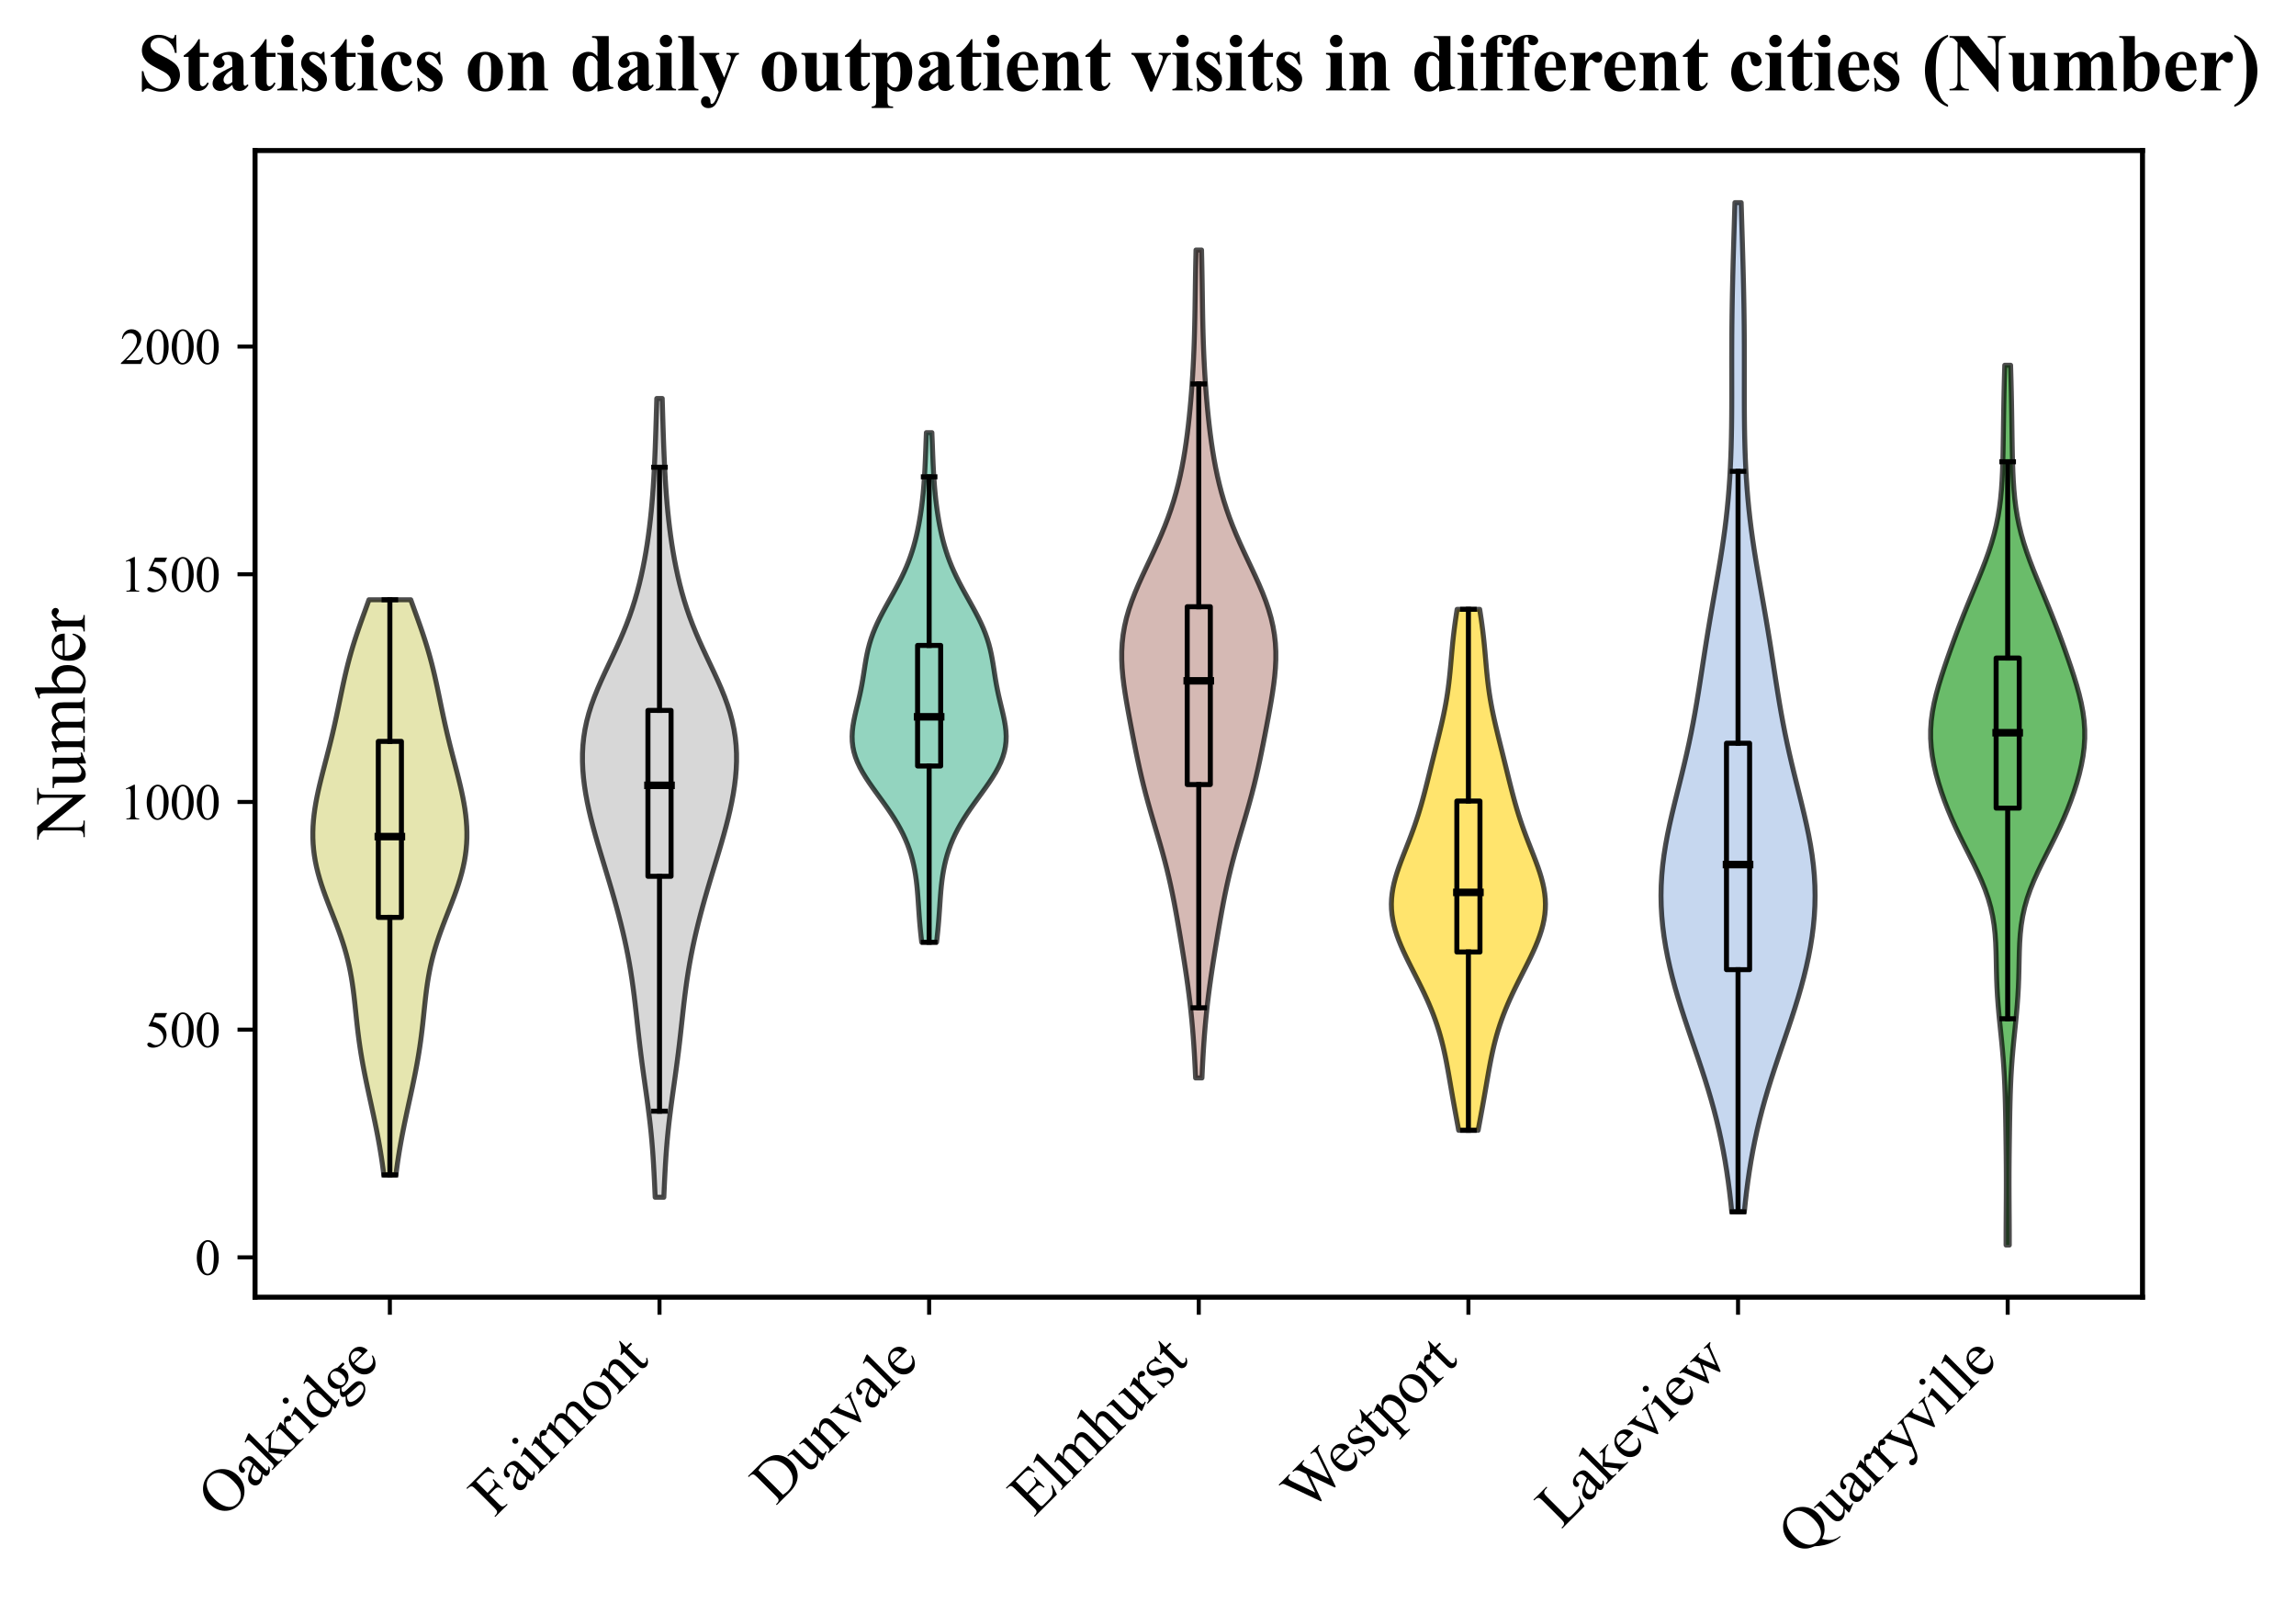 <?xml version="1.0" encoding="utf-8" standalone="no"?>
<!DOCTYPE svg PUBLIC "-//W3C//DTD SVG 1.1//EN"
  "http://www.w3.org/Graphics/SVG/1.1/DTD/svg11.dtd">
<svg xmlns:xlink="http://www.w3.org/1999/xlink" width="458.36pt" height="319.935pt" viewBox="0 0 458.36 319.935" xmlns="http://www.w3.org/2000/svg" version="1.1">
 <defs>
  <style type="text/css">*{stroke-linejoin: round; stroke-linecap: butt}</style>
 </defs>
 <g id="figure_1">
  <g id="patch_1">
   <path d="M 0 319.935 
L 458.36 319.935 
L 458.36 0 
L 0 0 
z
" style="fill: #ffffff"/>
  </g>
  <g id="axes_1">
   <g id="patch_2">
    <path d="M 50.916 258.9 
L 427.716 258.9 
L 427.716 30.045 
L 50.916 30.045 
z
" style="fill: #ffffff"/>
   </g>
   <g id="PolyCollection_1">
    <defs>
     <path id="mb66de41016" d="M 79.036 -85.435 
L 76.625 -85.435 
L 76.476 -86.594 
L 76.315 -87.754 
L 76.142 -88.913 
L 75.957 -90.073 
L 75.76 -91.232 
L 75.552 -92.392 
L 75.333 -93.551 
L 75.105 -94.711 
L 74.868 -95.871 
L 74.625 -97.03 
L 74.376 -98.19 
L 74.124 -99.349 
L 73.871 -100.509 
L 73.618 -101.668 
L 73.369 -102.828 
L 73.124 -103.987 
L 72.887 -105.147 
L 72.658 -106.306 
L 72.44 -107.466 
L 72.234 -108.626 
L 72.04 -109.785 
L 71.861 -110.945 
L 71.694 -112.104 
L 71.541 -113.264 
L 71.399 -114.423 
L 71.267 -115.583 
L 71.142 -116.742 
L 71.02 -117.902 
L 70.899 -119.062 
L 70.774 -120.221 
L 70.64 -121.381 
L 70.493 -122.54 
L 70.329 -123.7 
L 70.144 -124.859 
L 69.933 -126.019 
L 69.694 -127.178 
L 69.425 -128.338 
L 69.126 -129.498 
L 68.795 -130.657 
L 68.434 -131.817 
L 68.046 -132.976 
L 67.635 -134.136 
L 67.204 -135.295 
L 66.758 -136.455 
L 66.306 -137.614 
L 65.851 -138.774 
L 65.403 -139.934 
L 64.967 -141.093 
L 64.549 -142.253 
L 64.158 -143.412 
L 63.797 -144.572 
L 63.473 -145.731 
L 63.188 -146.891 
L 62.948 -148.05 
L 62.753 -149.21 
L 62.606 -150.369 
L 62.507 -151.529 
L 62.456 -152.689 
L 62.451 -153.848 
L 62.49 -155.008 
L 62.572 -156.167 
L 62.694 -157.327 
L 62.852 -158.486 
L 63.042 -159.646 
L 63.261 -160.805 
L 63.504 -161.965 
L 63.768 -163.125 
L 64.047 -164.284 
L 64.338 -165.444 
L 64.636 -166.603 
L 64.938 -167.763 
L 65.241 -168.922 
L 65.54 -170.082 
L 65.834 -171.241 
L 66.121 -172.401 
L 66.399 -173.561 
L 66.668 -174.72 
L 66.928 -175.88 
L 67.18 -177.039 
L 67.425 -178.199 
L 67.666 -179.358 
L 67.905 -180.518 
L 68.145 -181.677 
L 68.39 -182.837 
L 68.641 -183.997 
L 68.903 -185.156 
L 69.177 -186.316 
L 69.468 -187.475 
L 69.775 -188.635 
L 70.101 -189.794 
L 70.445 -190.954 
L 70.808 -192.113 
L 71.188 -193.273 
L 71.582 -194.432 
L 71.989 -195.592 
L 72.404 -196.752 
L 72.824 -197.911 
L 73.244 -199.071 
L 73.66 -200.23 
L 82 -200.23 
L 82 -200.23 
L 82.416 -199.071 
L 82.836 -197.911 
L 83.256 -196.752 
L 83.671 -195.592 
L 84.078 -194.432 
L 84.473 -193.273 
L 84.852 -192.113 
L 85.215 -190.954 
L 85.56 -189.794 
L 85.885 -188.635 
L 86.193 -187.475 
L 86.483 -186.316 
L 86.758 -185.156 
L 87.019 -183.997 
L 87.271 -182.837 
L 87.515 -181.677 
L 87.755 -180.518 
L 87.994 -179.358 
L 88.235 -178.199 
L 88.481 -177.039 
L 88.733 -175.88 
L 88.993 -174.72 
L 89.262 -173.561 
L 89.54 -172.401 
L 89.826 -171.241 
L 90.12 -170.082 
L 90.42 -168.922 
L 90.722 -167.763 
L 91.024 -166.603 
L 91.323 -165.444 
L 91.613 -164.284 
L 91.893 -163.125 
L 92.156 -161.965 
L 92.399 -160.805 
L 92.618 -159.646 
L 92.809 -158.486 
L 92.966 -157.327 
L 93.088 -156.167 
L 93.17 -155.008 
L 93.21 -153.848 
L 93.205 -152.689 
L 93.153 -151.529 
L 93.054 -150.369 
L 92.907 -149.21 
L 92.713 -148.05 
L 92.472 -146.891 
L 92.188 -145.731 
L 91.863 -144.572 
L 91.503 -143.412 
L 91.111 -142.253 
L 90.694 -141.093 
L 90.258 -139.934 
L 89.809 -138.774 
L 89.355 -137.614 
L 88.902 -136.455 
L 88.457 -135.295 
L 88.026 -134.136 
L 87.614 -132.976 
L 87.226 -131.817 
L 86.866 -130.657 
L 86.535 -129.498 
L 86.235 -128.338 
L 85.966 -127.178 
L 85.728 -126.019 
L 85.517 -124.859 
L 85.331 -123.7 
L 85.167 -122.54 
L 85.02 -121.381 
L 84.887 -120.221 
L 84.761 -119.062 
L 84.64 -117.902 
L 84.519 -116.742 
L 84.394 -115.583 
L 84.261 -114.423 
L 84.119 -113.264 
L 83.966 -112.104 
L 83.8 -110.945 
L 83.62 -109.785 
L 83.427 -108.626 
L 83.221 -107.466 
L 83.003 -106.306 
L 82.774 -105.147 
L 82.536 -103.987 
L 82.292 -102.828 
L 82.042 -101.668 
L 81.789 -100.509 
L 81.536 -99.349 
L 81.284 -98.19 
L 81.036 -97.03 
L 80.792 -95.871 
L 80.556 -94.711 
L 80.327 -93.551 
L 80.109 -92.392 
L 79.9 -91.232 
L 79.703 -90.073 
L 79.518 -88.913 
L 79.345 -87.754 
L 79.184 -86.594 
L 79.036 -85.435 
z
" style="stroke: #000000; stroke-opacity: 0.7"/>
    </defs>
    <g clip-path="url(#pe5fd600e56)">
     <use xlink:href="#mb66de41016" x="0" y="319.935" style="fill: #dbdb8d; fill-opacity: 0.7; stroke: #000000; stroke-opacity: 0.7"/>
    </g>
   </g>
   <g id="PolyCollection_2">
    <defs>
     <path id="ma587602714" d="M 132.524 -80.981 
L 130.794 -80.981 
L 130.722 -82.591 
L 130.647 -84.202 
L 130.566 -85.812 
L 130.476 -87.422 
L 130.375 -89.033 
L 130.258 -90.643 
L 130.125 -92.253 
L 129.974 -93.864 
L 129.804 -95.474 
L 129.616 -97.084 
L 129.414 -98.695 
L 129.199 -100.305 
L 128.976 -101.915 
L 128.749 -103.526 
L 128.523 -105.136 
L 128.302 -106.746 
L 128.087 -108.357 
L 127.883 -109.967 
L 127.688 -111.577 
L 127.502 -113.188 
L 127.322 -114.798 
L 127.146 -116.408 
L 126.969 -118.019 
L 126.786 -119.629 
L 126.592 -121.239 
L 126.383 -122.85 
L 126.156 -124.46 
L 125.907 -126.07 
L 125.635 -127.681 
L 125.337 -129.291 
L 125.014 -130.901 
L 124.667 -132.512 
L 124.296 -134.122 
L 123.902 -135.732 
L 123.488 -137.343 
L 123.056 -138.953 
L 122.606 -140.563 
L 122.143 -142.174 
L 121.668 -143.784 
L 121.184 -145.394 
L 120.696 -147.005 
L 120.208 -148.615 
L 119.725 -150.225 
L 119.251 -151.836 
L 118.793 -153.446 
L 118.355 -155.056 
L 117.944 -156.667 
L 117.565 -158.277 
L 117.224 -159.887 
L 116.926 -161.498 
L 116.676 -163.108 
L 116.482 -164.718 
L 116.347 -166.329 
L 116.279 -167.939 
L 116.284 -169.549 
L 116.367 -171.16 
L 116.532 -172.77 
L 116.785 -174.38 
L 117.125 -175.991 
L 117.552 -177.601 
L 118.061 -179.211 
L 118.646 -180.822 
L 119.295 -182.432 
L 119.995 -184.042 
L 120.732 -185.653 
L 121.489 -187.263 
L 122.25 -188.873 
L 123 -190.484 
L 123.726 -192.094 
L 124.418 -193.704 
L 125.068 -195.315 
L 125.672 -196.925 
L 126.228 -198.535 
L 126.737 -200.146 
L 127.2 -201.756 
L 127.621 -203.366 
L 128.003 -204.977 
L 128.349 -206.587 
L 128.663 -208.197 
L 128.948 -209.808 
L 129.206 -211.418 
L 129.439 -213.028 
L 129.648 -214.639 
L 129.836 -216.249 
L 130.004 -217.859 
L 130.152 -219.47 
L 130.284 -221.08 
L 130.4 -222.69 
L 130.503 -224.301 
L 130.593 -225.911 
L 130.673 -227.522 
L 130.744 -229.132 
L 130.809 -230.742 
L 130.867 -232.353 
L 130.921 -233.963 
L 130.972 -235.573 
L 131.022 -237.184 
L 131.07 -238.794 
L 131.117 -240.404 
L 132.201 -240.404 
L 132.201 -240.404 
L 132.248 -238.794 
L 132.296 -237.184 
L 132.345 -235.573 
L 132.396 -233.963 
L 132.451 -232.353 
L 132.509 -230.742 
L 132.573 -229.132 
L 132.645 -227.522 
L 132.725 -225.911 
L 132.815 -224.301 
L 132.917 -222.69 
L 133.034 -221.08 
L 133.165 -219.47 
L 133.314 -217.859 
L 133.482 -216.249 
L 133.669 -214.639 
L 133.879 -213.028 
L 134.112 -211.418 
L 134.37 -209.808 
L 134.654 -208.197 
L 134.969 -206.587 
L 135.315 -204.977 
L 135.697 -203.366 
L 136.118 -201.756 
L 136.581 -200.146 
L 137.089 -198.535 
L 137.645 -196.925 
L 138.25 -195.315 
L 138.9 -193.704 
L 139.592 -192.094 
L 140.318 -190.484 
L 141.068 -188.873 
L 141.829 -187.263 
L 142.586 -185.653 
L 143.322 -184.042 
L 144.023 -182.432 
L 144.672 -180.822 
L 145.256 -179.211 
L 145.766 -177.601 
L 146.193 -175.991 
L 146.533 -174.38 
L 146.785 -172.77 
L 146.951 -171.16 
L 147.034 -169.549 
L 147.038 -167.939 
L 146.97 -166.329 
L 146.836 -164.718 
L 146.641 -163.108 
L 146.392 -161.498 
L 146.094 -159.887 
L 145.753 -158.277 
L 145.374 -156.667 
L 144.963 -155.056 
L 144.525 -153.446 
L 144.067 -151.836 
L 143.593 -150.225 
L 143.109 -148.615 
L 142.621 -147.005 
L 142.133 -145.394 
L 141.65 -143.784 
L 141.175 -142.174 
L 140.711 -140.563 
L 140.262 -138.953 
L 139.829 -137.343 
L 139.415 -135.732 
L 139.022 -134.122 
L 138.651 -132.512 
L 138.303 -130.901 
L 137.981 -129.291 
L 137.683 -127.681 
L 137.41 -126.07 
L 137.161 -124.46 
L 136.934 -122.85 
L 136.726 -121.239 
L 136.532 -119.629 
L 136.349 -118.019 
L 136.172 -116.408 
L 135.995 -114.798 
L 135.816 -113.188 
L 135.63 -111.577 
L 135.435 -109.967 
L 135.23 -108.357 
L 135.016 -106.746 
L 134.795 -105.136 
L 134.569 -103.526 
L 134.342 -101.915 
L 134.119 -100.305 
L 133.904 -98.695 
L 133.701 -97.084 
L 133.514 -95.474 
L 133.344 -93.864 
L 133.192 -92.253 
L 133.059 -90.643 
L 132.943 -89.033 
L 132.841 -87.422 
L 132.752 -85.812 
L 132.671 -84.202 
L 132.596 -82.591 
L 132.524 -80.981 
z
" style="stroke: #000000; stroke-opacity: 0.7"/>
    </defs>
    <g clip-path="url(#pe5fd600e56)">
     <use xlink:href="#ma587602714" x="0" y="319.935" style="fill: #c7c7c7; fill-opacity: 0.7; stroke: #000000; stroke-opacity: 0.7"/>
    </g>
   </g>
   <g id="PolyCollection_3">
    <defs>
     <path id="mbeeb718848" d="M 186.969 -131.88 
L 184.006 -131.88 
L 183.887 -132.907 
L 183.778 -133.935 
L 183.679 -134.962 
L 183.591 -135.989 
L 183.511 -137.017 
L 183.439 -138.044 
L 183.37 -139.071 
L 183.3 -140.099 
L 183.226 -141.126 
L 183.142 -142.153 
L 183.043 -143.181 
L 182.924 -144.208 
L 182.78 -145.236 
L 182.607 -146.263 
L 182.401 -147.29 
L 182.157 -148.318 
L 181.872 -149.345 
L 181.543 -150.372 
L 181.167 -151.4 
L 180.743 -152.427 
L 180.269 -153.454 
L 179.744 -154.482 
L 179.171 -155.509 
L 178.55 -156.536 
L 177.887 -157.564 
L 177.189 -158.591 
L 176.462 -159.618 
L 175.719 -160.646 
L 174.971 -161.673 
L 174.232 -162.7 
L 173.516 -163.728 
L 172.838 -164.755 
L 172.212 -165.782 
L 171.652 -166.81 
L 171.17 -167.837 
L 170.773 -168.864 
L 170.468 -169.892 
L 170.257 -170.919 
L 170.138 -171.947 
L 170.108 -172.974 
L 170.157 -174.001 
L 170.274 -175.029 
L 170.446 -176.056 
L 170.658 -177.083 
L 170.896 -178.111 
L 171.145 -179.138 
L 171.393 -180.165 
L 171.63 -181.193 
L 171.849 -182.22 
L 172.048 -183.247 
L 172.229 -184.275 
L 172.394 -185.302 
L 172.553 -186.329 
L 172.714 -187.357 
L 172.889 -188.384 
L 173.086 -189.411 
L 173.317 -190.439 
L 173.588 -191.466 
L 173.905 -192.493 
L 174.271 -193.521 
L 174.684 -194.548 
L 175.141 -195.576 
L 175.638 -196.603 
L 176.168 -197.63 
L 176.721 -198.658 
L 177.289 -199.685 
L 177.863 -200.712 
L 178.433 -201.74 
L 178.991 -202.767 
L 179.53 -203.794 
L 180.043 -204.822 
L 180.526 -205.849 
L 180.976 -206.876 
L 181.39 -207.904 
L 181.768 -208.931 
L 182.112 -209.958 
L 182.423 -210.986 
L 182.703 -212.013 
L 182.956 -213.04 
L 183.184 -214.068 
L 183.391 -215.095 
L 183.577 -216.122 
L 183.746 -217.15 
L 183.899 -218.177 
L 184.036 -219.204 
L 184.159 -220.232 
L 184.269 -221.259 
L 184.366 -222.287 
L 184.45 -223.314 
L 184.524 -224.341 
L 184.589 -225.369 
L 184.645 -226.396 
L 184.694 -227.423 
L 184.739 -228.451 
L 184.781 -229.478 
L 184.82 -230.505 
L 184.859 -231.533 
L 184.899 -232.56 
L 184.939 -233.587 
L 186.036 -233.587 
L 186.036 -233.587 
L 186.076 -232.56 
L 186.116 -231.533 
L 186.155 -230.505 
L 186.194 -229.478 
L 186.236 -228.451 
L 186.28 -227.423 
L 186.33 -226.396 
L 186.386 -225.369 
L 186.45 -224.341 
L 186.524 -223.314 
L 186.609 -222.287 
L 186.706 -221.259 
L 186.815 -220.232 
L 186.939 -219.204 
L 187.076 -218.177 
L 187.229 -217.15 
L 187.397 -216.122 
L 187.584 -215.095 
L 187.79 -214.068 
L 188.018 -213.04 
L 188.271 -212.013 
L 188.552 -210.986 
L 188.863 -209.958 
L 189.206 -208.931 
L 189.585 -207.904 
L 189.999 -206.876 
L 190.449 -205.849 
L 190.932 -204.822 
L 191.445 -203.794 
L 191.984 -202.767 
L 192.542 -201.74 
L 193.112 -200.712 
L 193.686 -199.685 
L 194.254 -198.658 
L 194.807 -197.63 
L 195.336 -196.603 
L 195.833 -195.576 
L 196.291 -194.548 
L 196.704 -193.521 
L 197.069 -192.493 
L 197.387 -191.466 
L 197.658 -190.439 
L 197.888 -189.411 
L 198.086 -188.384 
L 198.26 -187.357 
L 198.422 -186.329 
L 198.58 -185.302 
L 198.746 -184.275 
L 198.926 -183.247 
L 199.126 -182.22 
L 199.345 -181.193 
L 199.582 -180.165 
L 199.829 -179.138 
L 200.078 -178.111 
L 200.316 -177.083 
L 200.529 -176.056 
L 200.701 -175.029 
L 200.818 -174.001 
L 200.867 -172.974 
L 200.836 -171.947 
L 200.718 -170.919 
L 200.507 -169.892 
L 200.202 -168.864 
L 199.805 -167.837 
L 199.322 -166.81 
L 198.762 -165.782 
L 198.137 -164.755 
L 197.459 -163.728 
L 196.743 -162.7 
L 196.004 -161.673 
L 195.256 -160.646 
L 194.512 -159.618 
L 193.786 -158.591 
L 193.087 -157.564 
L 192.425 -156.536 
L 191.804 -155.509 
L 191.23 -154.482 
L 190.706 -153.454 
L 190.232 -152.427 
L 189.807 -151.4 
L 189.432 -150.372 
L 189.103 -149.345 
L 188.818 -148.318 
L 188.574 -147.29 
L 188.367 -146.263 
L 188.194 -145.236 
L 188.051 -144.208 
L 187.932 -143.181 
L 187.833 -142.153 
L 187.749 -141.126 
L 187.675 -140.099 
L 187.605 -139.071 
L 187.536 -138.044 
L 187.463 -137.017 
L 187.384 -135.989 
L 187.295 -134.962 
L 187.197 -133.935 
L 187.087 -132.907 
L 186.969 -131.88 
z
" style="stroke: #000000; stroke-opacity: 0.7"/>
    </defs>
    <g clip-path="url(#pe5fd600e56)">
     <use xlink:href="#mbeeb718848" x="0" y="319.935" style="fill: #66c2a5; fill-opacity: 0.7; stroke: #000000; stroke-opacity: 0.7"/>
    </g>
   </g>
   <g id="PolyCollection_4">
    <defs>
     <path id="m1eb4d9ebc3" d="M 239.948 -104.794 
L 238.684 -104.794 
L 238.605 -106.463 
L 238.519 -108.133 
L 238.424 -109.802 
L 238.317 -111.471 
L 238.196 -113.14 
L 238.061 -114.809 
L 237.909 -116.478 
L 237.74 -118.147 
L 237.554 -119.816 
L 237.35 -121.485 
L 237.131 -123.154 
L 236.896 -124.824 
L 236.65 -126.493 
L 236.393 -128.162 
L 236.128 -129.831 
L 235.856 -131.5 
L 235.579 -133.169 
L 235.295 -134.838 
L 235.004 -136.507 
L 234.704 -138.176 
L 234.39 -139.845 
L 234.059 -141.514 
L 233.707 -143.184 
L 233.331 -144.853 
L 232.929 -146.522 
L 232.501 -148.191 
L 232.049 -149.86 
L 231.577 -151.529 
L 231.091 -153.198 
L 230.597 -154.867 
L 230.104 -156.536 
L 229.62 -158.205 
L 229.149 -159.875 
L 228.699 -161.544 
L 228.271 -163.213 
L 227.867 -164.882 
L 227.485 -166.551 
L 227.123 -168.22 
L 226.776 -169.889 
L 226.441 -171.558 
L 226.115 -173.227 
L 225.794 -174.896 
L 225.48 -176.565 
L 225.173 -178.235 
L 224.879 -179.904 
L 224.606 -181.573 
L 224.363 -183.242 
L 224.162 -184.911 
L 224.015 -186.58 
L 223.936 -188.249 
L 223.936 -189.918 
L 224.025 -191.587 
L 224.21 -193.256 
L 224.495 -194.925 
L 224.88 -196.595 
L 225.36 -198.264 
L 225.927 -199.933 
L 226.57 -201.602 
L 227.274 -203.271 
L 228.023 -204.94 
L 228.8 -206.609 
L 229.586 -208.278 
L 230.367 -209.947 
L 231.127 -211.616 
L 231.854 -213.286 
L 232.54 -214.955 
L 233.178 -216.624 
L 233.765 -218.293 
L 234.3 -219.962 
L 234.783 -221.631 
L 235.217 -223.3 
L 235.606 -224.969 
L 235.954 -226.638 
L 236.265 -228.307 
L 236.543 -229.976 
L 236.793 -231.646 
L 237.018 -233.315 
L 237.221 -234.984 
L 237.404 -236.653 
L 237.57 -238.322 
L 237.721 -239.991 
L 237.858 -241.66 
L 237.981 -243.329 
L 238.09 -244.998 
L 238.187 -246.667 
L 238.271 -248.337 
L 238.344 -250.006 
L 238.405 -251.675 
L 238.455 -253.344 
L 238.497 -255.013 
L 238.532 -256.682 
L 238.561 -258.351 
L 238.586 -260.02 
L 238.61 -261.689 
L 238.635 -263.358 
L 238.662 -265.027 
L 238.692 -266.697 
L 238.726 -268.366 
L 238.764 -270.035 
L 239.868 -270.035 
L 239.868 -270.035 
L 239.906 -268.366 
L 239.94 -266.697 
L 239.97 -265.027 
L 239.997 -263.358 
L 240.022 -261.689 
L 240.046 -260.02 
L 240.071 -258.351 
L 240.1 -256.682 
L 240.135 -255.013 
L 240.176 -253.344 
L 240.227 -251.675 
L 240.288 -250.006 
L 240.36 -248.337 
L 240.445 -246.667 
L 240.542 -244.998 
L 240.651 -243.329 
L 240.774 -241.66 
L 240.911 -239.991 
L 241.061 -238.322 
L 241.228 -236.653 
L 241.411 -234.984 
L 241.614 -233.315 
L 241.839 -231.646 
L 242.089 -229.976 
L 242.367 -228.307 
L 242.678 -226.638 
L 243.026 -224.969 
L 243.415 -223.3 
L 243.849 -221.631 
L 244.332 -219.962 
L 244.867 -218.293 
L 245.454 -216.624 
L 246.092 -214.955 
L 246.777 -213.286 
L 247.505 -211.616 
L 248.265 -209.947 
L 249.045 -208.278 
L 249.832 -206.609 
L 250.608 -204.94 
L 251.357 -203.271 
L 252.062 -201.602 
L 252.705 -199.933 
L 253.272 -198.264 
L 253.752 -196.595 
L 254.137 -194.925 
L 254.421 -193.256 
L 254.607 -191.587 
L 254.696 -189.918 
L 254.696 -188.249 
L 254.616 -186.58 
L 254.47 -184.911 
L 254.269 -183.242 
L 254.026 -181.573 
L 253.753 -179.904 
L 253.459 -178.235 
L 253.152 -176.565 
L 252.838 -174.896 
L 252.517 -173.227 
L 252.19 -171.558 
L 251.856 -169.889 
L 251.509 -168.22 
L 251.147 -166.551 
L 250.765 -164.882 
L 250.361 -163.213 
L 249.933 -161.544 
L 249.482 -159.875 
L 249.012 -158.205 
L 248.528 -156.536 
L 248.035 -154.867 
L 247.541 -153.198 
L 247.055 -151.529 
L 246.583 -149.86 
L 246.131 -148.191 
L 245.703 -146.522 
L 245.301 -144.853 
L 244.925 -143.184 
L 244.573 -141.514 
L 244.242 -139.845 
L 243.928 -138.176 
L 243.627 -136.507 
L 243.337 -134.838 
L 243.053 -133.169 
L 242.776 -131.5 
L 242.504 -129.831 
L 242.239 -128.162 
L 241.982 -126.493 
L 241.735 -124.824 
L 241.501 -123.154 
L 241.282 -121.485 
L 241.078 -119.816 
L 240.892 -118.147 
L 240.723 -116.478 
L 240.571 -114.809 
L 240.435 -113.14 
L 240.315 -111.471 
L 240.208 -109.802 
L 240.113 -108.133 
L 240.026 -106.463 
L 239.948 -104.794 
z
" style="stroke: #000000; stroke-opacity: 0.7"/>
    </defs>
    <g clip-path="url(#pe5fd600e56)">
     <use xlink:href="#m1eb4d9ebc3" x="0" y="319.935" style="fill: #c49c94; fill-opacity: 0.7; stroke: #000000; stroke-opacity: 0.7"/>
    </g>
   </g>
   <g id="PolyCollection_5">
    <defs>
     <path id="me953011644" d="M 295.085 -94.342 
L 291.204 -94.342 
L 291.011 -95.392 
L 290.816 -96.442 
L 290.621 -97.493 
L 290.428 -98.543 
L 290.237 -99.593 
L 290.049 -100.644 
L 289.864 -101.694 
L 289.682 -102.744 
L 289.5 -103.795 
L 289.319 -104.845 
L 289.134 -105.895 
L 288.944 -106.945 
L 288.745 -107.996 
L 288.536 -109.046 
L 288.311 -110.096 
L 288.07 -111.147 
L 287.808 -112.197 
L 287.523 -113.247 
L 287.215 -114.298 
L 286.88 -115.348 
L 286.519 -116.398 
L 286.131 -117.448 
L 285.717 -118.499 
L 285.277 -119.549 
L 284.814 -120.599 
L 284.329 -121.65 
L 283.826 -122.7 
L 283.309 -123.75 
L 282.781 -124.801 
L 282.249 -125.851 
L 281.716 -126.901 
L 281.19 -127.951 
L 280.678 -129.002 
L 280.186 -130.052 
L 279.721 -131.102 
L 279.29 -132.153 
L 278.902 -133.203 
L 278.561 -134.253 
L 278.276 -135.304 
L 278.05 -136.354 
L 277.888 -137.404 
L 277.792 -138.454 
L 277.765 -139.505 
L 277.805 -140.555 
L 277.912 -141.605 
L 278.08 -142.656 
L 278.306 -143.706 
L 278.583 -144.756 
L 278.903 -145.807 
L 279.259 -146.857 
L 279.641 -147.907 
L 280.042 -148.957 
L 280.453 -150.008 
L 280.867 -151.058 
L 281.277 -152.108 
L 281.678 -153.159 
L 282.067 -154.209 
L 282.44 -155.259 
L 282.796 -156.31 
L 283.135 -157.36 
L 283.457 -158.41 
L 283.763 -159.46 
L 284.056 -160.511 
L 284.338 -161.561 
L 284.611 -162.611 
L 284.877 -163.662 
L 285.139 -164.712 
L 285.399 -165.762 
L 285.658 -166.813 
L 285.918 -167.863 
L 286.179 -168.913 
L 286.44 -169.963 
L 286.703 -171.014 
L 286.964 -172.064 
L 287.224 -173.114 
L 287.479 -174.165 
L 287.728 -175.215 
L 287.968 -176.265 
L 288.196 -177.316 
L 288.411 -178.366 
L 288.61 -179.416 
L 288.793 -180.466 
L 288.959 -181.517 
L 289.108 -182.567 
L 289.241 -183.617 
L 289.36 -184.668 
L 289.468 -185.718 
L 289.567 -186.768 
L 289.66 -187.819 
L 289.752 -188.869 
L 289.846 -189.919 
L 289.944 -190.969 
L 290.049 -192.02 
L 290.164 -193.07 
L 290.289 -194.12 
L 290.425 -195.171 
L 290.571 -196.221 
L 290.728 -197.271 
L 290.892 -198.322 
L 295.397 -198.322 
L 295.397 -198.322 
L 295.561 -197.271 
L 295.718 -196.221 
L 295.864 -195.171 
L 296 -194.12 
L 296.125 -193.07 
L 296.24 -192.02 
L 296.345 -190.969 
L 296.443 -189.919 
L 296.537 -188.869 
L 296.629 -187.819 
L 296.722 -186.768 
L 296.821 -185.718 
L 296.929 -184.668 
L 297.048 -183.617 
L 297.181 -182.567 
L 297.33 -181.517 
L 297.496 -180.466 
L 297.679 -179.416 
L 297.878 -178.366 
L 298.093 -177.316 
L 298.321 -176.265 
L 298.561 -175.215 
L 298.81 -174.165 
L 299.065 -173.114 
L 299.325 -172.064 
L 299.586 -171.014 
L 299.849 -169.963 
L 300.11 -168.913 
L 300.371 -167.863 
L 300.631 -166.813 
L 300.89 -165.762 
L 301.15 -164.712 
L 301.412 -163.662 
L 301.678 -162.611 
L 301.951 -161.561 
L 302.233 -160.511 
L 302.526 -159.46 
L 302.832 -158.41 
L 303.154 -157.36 
L 303.493 -156.31 
L 303.849 -155.259 
L 304.222 -154.209 
L 304.611 -153.159 
L 305.012 -152.108 
L 305.422 -151.058 
L 305.836 -150.008 
L 306.247 -148.957 
L 306.648 -147.907 
L 307.03 -146.857 
L 307.386 -145.807 
L 307.706 -144.756 
L 307.983 -143.706 
L 308.209 -142.656 
L 308.377 -141.605 
L 308.484 -140.555 
L 308.524 -139.505 
L 308.497 -138.454 
L 308.401 -137.404 
L 308.239 -136.354 
L 308.013 -135.304 
L 307.728 -134.253 
L 307.387 -133.203 
L 306.999 -132.153 
L 306.568 -131.102 
L 306.104 -130.052 
L 305.611 -129.002 
L 305.099 -127.951 
L 304.573 -126.901 
L 304.04 -125.851 
L 303.508 -124.801 
L 302.98 -123.75 
L 302.463 -122.7 
L 301.96 -121.65 
L 301.475 -120.599 
L 301.012 -119.549 
L 300.572 -118.499 
L 300.158 -117.448 
L 299.77 -116.398 
L 299.409 -115.348 
L 299.074 -114.298 
L 298.766 -113.247 
L 298.481 -112.197 
L 298.22 -111.147 
L 297.978 -110.096 
L 297.753 -109.046 
L 297.544 -107.996 
L 297.345 -106.945 
L 297.155 -105.895 
L 296.97 -104.845 
L 296.789 -103.795 
L 296.607 -102.744 
L 296.425 -101.694 
L 296.24 -100.644 
L 296.052 -99.593 
L 295.861 -98.543 
L 295.668 -97.493 
L 295.473 -96.442 
L 295.278 -95.392 
L 295.085 -94.342 
z
" style="stroke: #000000; stroke-opacity: 0.7"/>
    </defs>
    <g clip-path="url(#pe5fd600e56)">
     <use xlink:href="#me953011644" x="0" y="319.935" style="fill: #ffd92f; fill-opacity: 0.7; stroke: #000000; stroke-opacity: 0.7"/>
    </g>
   </g>
   <g id="PolyCollection_6">
    <defs>
     <path id="m3973b314d7" d="M 348.228 -78.072 
L 345.718 -78.072 
L 345.507 -80.107 
L 345.271 -82.141 
L 345.005 -84.176 
L 344.709 -86.21 
L 344.38 -88.245 
L 344.015 -90.279 
L 343.612 -92.314 
L 343.169 -94.348 
L 342.686 -96.383 
L 342.163 -98.417 
L 341.6 -100.452 
L 341 -102.486 
L 340.368 -104.521 
L 339.708 -106.555 
L 339.028 -108.59 
L 338.335 -110.624 
L 337.639 -112.659 
L 336.948 -114.693 
L 336.27 -116.728 
L 335.614 -118.762 
L 334.989 -120.797 
L 334.399 -122.831 
L 333.853 -124.866 
L 333.355 -126.9 
L 332.91 -128.935 
L 332.522 -130.969 
L 332.197 -133.004 
L 331.938 -135.038 
L 331.749 -137.073 
L 331.633 -139.107 
L 331.593 -141.142 
L 331.63 -143.176 
L 331.744 -145.211 
L 331.931 -147.245 
L 332.189 -149.28 
L 332.511 -151.314 
L 332.889 -153.349 
L 333.315 -155.383 
L 333.777 -157.418 
L 334.265 -159.452 
L 334.769 -161.487 
L 335.277 -163.521 
L 335.78 -165.556 
L 336.271 -167.59 
L 336.744 -169.625 
L 337.193 -171.659 
L 337.616 -173.694 
L 338.013 -175.728 
L 338.386 -177.763 
L 338.737 -179.797 
L 339.071 -181.832 
L 339.392 -183.866 
L 339.707 -185.901 
L 340.02 -187.935 
L 340.336 -189.97 
L 340.658 -192.004 
L 340.99 -194.039 
L 341.331 -196.073 
L 341.681 -198.108 
L 342.037 -200.142 
L 342.396 -202.177 
L 342.753 -204.211 
L 343.104 -206.246 
L 343.443 -208.28 
L 343.766 -210.315 
L 344.068 -212.349 
L 344.346 -214.384 
L 344.597 -216.418 
L 344.82 -218.453 
L 345.015 -220.487 
L 345.181 -222.522 
L 345.321 -224.556 
L 345.435 -226.591 
L 345.525 -228.625 
L 345.595 -230.66 
L 345.646 -232.694 
L 345.681 -234.729 
L 345.703 -236.763 
L 345.715 -238.798 
L 345.72 -240.832 
L 345.719 -242.867 
L 345.717 -244.901 
L 345.715 -246.936 
L 345.716 -248.97 
L 345.721 -251.005 
L 345.731 -253.039 
L 345.748 -255.073 
L 345.772 -257.108 
L 345.803 -259.142 
L 345.84 -261.177 
L 345.884 -263.211 
L 345.933 -265.246 
L 345.986 -267.28 
L 346.043 -269.315 
L 346.102 -271.349 
L 346.163 -273.384 
L 346.225 -275.418 
L 346.287 -277.453 
L 346.349 -279.487 
L 347.597 -279.487 
L 347.597 -279.487 
L 347.659 -277.453 
L 347.721 -275.418 
L 347.783 -273.384 
L 347.844 -271.349 
L 347.903 -269.315 
L 347.96 -267.28 
L 348.013 -265.246 
L 348.062 -263.211 
L 348.106 -261.177 
L 348.143 -259.142 
L 348.174 -257.108 
L 348.198 -255.073 
L 348.215 -253.039 
L 348.226 -251.005 
L 348.23 -248.97 
L 348.231 -246.936 
L 348.229 -244.901 
L 348.227 -242.867 
L 348.226 -240.832 
L 348.231 -238.798 
L 348.243 -236.763 
L 348.265 -234.729 
L 348.3 -232.694 
L 348.351 -230.66 
L 348.421 -228.625 
L 348.512 -226.591 
L 348.626 -224.556 
L 348.765 -222.522 
L 348.931 -220.487 
L 349.126 -218.453 
L 349.349 -216.418 
L 349.6 -214.384 
L 349.878 -212.349 
L 350.18 -210.315 
L 350.503 -208.28 
L 350.842 -206.246 
L 351.193 -204.211 
L 351.55 -202.177 
L 351.909 -200.142 
L 352.265 -198.108 
L 352.615 -196.073 
L 352.956 -194.039 
L 353.288 -192.004 
L 353.61 -189.97 
L 353.926 -187.935 
L 354.239 -185.901 
L 354.554 -183.866 
L 354.875 -181.832 
L 355.209 -179.797 
L 355.56 -177.763 
L 355.933 -175.728 
L 356.33 -173.694 
L 356.754 -171.659 
L 357.203 -169.625 
L 357.675 -167.59 
L 358.166 -165.556 
L 358.669 -163.521 
L 359.178 -161.487 
L 359.681 -159.452 
L 360.169 -157.418 
L 360.631 -155.383 
L 361.057 -153.349 
L 361.435 -151.314 
L 361.757 -149.28 
L 362.015 -147.245 
L 362.202 -145.211 
L 362.316 -143.176 
L 362.353 -141.142 
L 362.313 -139.107 
L 362.197 -137.073 
L 362.008 -135.038 
L 361.749 -133.004 
L 361.424 -130.969 
L 361.036 -128.935 
L 360.591 -126.9 
L 360.093 -124.866 
L 359.547 -122.831 
L 358.958 -120.797 
L 358.332 -118.762 
L 357.676 -116.728 
L 356.999 -114.693 
L 356.307 -112.659 
L 355.611 -110.624 
L 354.918 -108.59 
L 354.238 -106.555 
L 353.579 -104.521 
L 352.946 -102.486 
L 352.347 -100.452 
L 351.784 -98.417 
L 351.26 -96.383 
L 350.777 -94.348 
L 350.335 -92.314 
L 349.932 -90.279 
L 349.566 -88.245 
L 349.237 -86.21 
L 348.941 -84.176 
L 348.676 -82.141 
L 348.439 -80.107 
L 348.228 -78.072 
z
" style="stroke: #000000; stroke-opacity: 0.7"/>
    </defs>
    <g clip-path="url(#pe5fd600e56)">
     <use xlink:href="#m3973b314d7" x="0" y="319.935" style="fill: #aec7e8; fill-opacity: 0.7; stroke: #000000; stroke-opacity: 0.7"/>
    </g>
   </g>
   <g id="PolyCollection_7">
    <defs>
     <path id="mdc1a4cfc08" d="M 401.121 -71.437 
L 400.482 -71.437 
L 400.481 -73.211 
L 400.486 -74.985 
L 400.496 -76.759 
L 400.508 -78.532 
L 400.519 -80.306 
L 400.527 -82.08 
L 400.53 -83.854 
L 400.527 -85.627 
L 400.518 -87.401 
L 400.502 -89.175 
L 400.482 -90.949 
L 400.459 -92.722 
L 400.433 -94.496 
L 400.405 -96.27 
L 400.372 -98.044 
L 400.333 -99.817 
L 400.283 -101.591 
L 400.218 -103.365 
L 400.135 -105.139 
L 400.029 -106.912 
L 399.901 -108.686 
L 399.75 -110.46 
L 399.582 -112.234 
L 399.403 -114.007 
L 399.222 -115.781 
L 399.049 -117.555 
L 398.895 -119.329 
L 398.766 -121.102 
L 398.667 -122.876 
L 398.598 -124.65 
L 398.552 -126.424 
L 398.517 -128.198 
L 398.476 -129.971 
L 398.407 -131.745 
L 398.287 -133.519 
L 398.093 -135.293 
L 397.807 -137.066 
L 397.415 -138.84 
L 396.91 -140.614 
L 396.293 -142.388 
L 395.577 -144.161 
L 394.778 -145.935 
L 393.921 -147.709 
L 393.031 -149.483 
L 392.134 -151.256 
L 391.254 -153.03 
L 390.409 -154.804 
L 389.611 -156.578 
L 388.868 -158.351 
L 388.182 -160.125 
L 387.558 -161.899 
L 386.996 -163.673 
L 386.504 -165.446 
L 386.089 -167.22 
L 385.762 -168.994 
L 385.537 -170.768 
L 385.422 -172.541 
L 385.425 -174.315 
L 385.547 -176.089 
L 385.783 -177.863 
L 386.12 -179.636 
L 386.543 -181.41 
L 387.035 -183.184 
L 387.579 -184.958 
L 388.158 -186.732 
L 388.763 -188.505 
L 389.388 -190.279 
L 390.029 -192.053 
L 390.687 -193.827 
L 391.364 -195.6 
L 392.06 -197.374 
L 392.775 -199.148 
L 393.505 -200.922 
L 394.241 -202.695 
L 394.974 -204.469 
L 395.69 -206.243 
L 396.374 -208.017 
L 397.01 -209.79 
L 397.587 -211.564 
L 398.095 -213.338 
L 398.528 -215.112 
L 398.886 -216.885 
L 399.171 -218.659 
L 399.391 -220.433 
L 399.556 -222.207 
L 399.677 -223.98 
L 399.762 -225.754 
L 399.823 -227.528 
L 399.868 -229.302 
L 399.902 -231.075 
L 399.93 -232.849 
L 399.955 -234.623 
L 399.981 -236.397 
L 400.009 -238.17 
L 400.041 -239.944 
L 400.077 -241.718 
L 400.119 -243.492 
L 400.166 -245.266 
L 400.219 -247.039 
L 401.384 -247.039 
L 401.384 -247.039 
L 401.437 -245.266 
L 401.485 -243.492 
L 401.526 -241.718 
L 401.563 -239.944 
L 401.594 -238.17 
L 401.622 -236.397 
L 401.648 -234.623 
L 401.674 -232.849 
L 401.702 -231.075 
L 401.735 -229.302 
L 401.78 -227.528 
L 401.841 -225.754 
L 401.927 -223.98 
L 402.047 -222.207 
L 402.212 -220.433 
L 402.432 -218.659 
L 402.718 -216.885 
L 403.075 -215.112 
L 403.508 -213.338 
L 404.016 -211.564 
L 404.593 -209.79 
L 405.23 -208.017 
L 405.913 -206.243 
L 406.629 -204.469 
L 407.362 -202.695 
L 408.099 -200.922 
L 408.828 -199.148 
L 409.543 -197.374 
L 410.24 -195.6 
L 410.916 -193.827 
L 411.575 -192.053 
L 412.216 -190.279 
L 412.84 -188.505 
L 413.445 -186.732 
L 414.025 -184.958 
L 414.568 -183.184 
L 415.06 -181.41 
L 415.483 -179.636 
L 415.821 -177.863 
L 416.056 -176.089 
L 416.178 -174.315 
L 416.181 -172.541 
L 416.067 -170.768 
L 415.841 -168.994 
L 415.515 -167.22 
L 415.1 -165.446 
L 414.607 -163.673 
L 414.046 -161.899 
L 413.421 -160.125 
L 412.736 -158.351 
L 411.992 -156.578 
L 411.194 -154.804 
L 410.349 -153.03 
L 409.469 -151.256 
L 408.573 -149.483 
L 407.683 -147.709 
L 406.825 -145.935 
L 406.026 -144.161 
L 405.31 -142.388 
L 404.694 -140.614 
L 404.188 -138.84 
L 403.796 -137.066 
L 403.51 -135.293 
L 403.317 -133.519 
L 403.197 -131.745 
L 403.127 -129.971 
L 403.086 -128.198 
L 403.051 -126.424 
L 403.005 -124.65 
L 402.936 -122.876 
L 402.837 -121.102 
L 402.709 -119.329 
L 402.554 -117.555 
L 402.382 -115.781 
L 402.201 -114.007 
L 402.021 -112.234 
L 401.853 -110.46 
L 401.703 -108.686 
L 401.574 -106.912 
L 401.469 -105.139 
L 401.385 -103.365 
L 401.321 -101.591 
L 401.271 -99.817 
L 401.231 -98.044 
L 401.199 -96.27 
L 401.17 -94.496 
L 401.144 -92.722 
L 401.121 -90.949 
L 401.101 -89.175 
L 401.086 -87.401 
L 401.076 -85.627 
L 401.073 -83.854 
L 401.076 -82.08 
L 401.084 -80.306 
L 401.095 -78.532 
L 401.107 -76.759 
L 401.117 -74.985 
L 401.122 -73.211 
L 401.121 -71.437 
z
" style="stroke: #000000; stroke-opacity: 0.7"/>
    </defs>
    <g clip-path="url(#pe5fd600e56)">
     <use xlink:href="#mdc1a4cfc08" x="0" y="319.935" style="fill: #2ca02c; fill-opacity: 0.7; stroke: #000000; stroke-opacity: 0.7"/>
    </g>
   </g>
   <g id="matplotlib.axis_1">
    <g id="xtick_1">
     <g id="line2d_1">
      <defs>
       <path id="m1dfeb72927" d="M 0 0 
L 0 3.5 
" style="stroke: #000000; stroke-width: 0.8"/>
      </defs>
      <g>
       <use xlink:href="#m1dfeb72927" x="77.83" y="258.9" style="stroke: #000000; stroke-width: 0.8"/>
      </g>
     </g>
     <g id="text_1">
      <!-- Oakridge -->
      <g transform="translate(44.427 303.364) rotate(-45) scale(0.12 -0.12)">
       <defs>
        <path id="TimesNewRomanPSMT-4f" d="M 2341 4334 
Q 3166 4334 3770 3707 
Q 4375 3081 4375 2144 
Q 4375 1178 3765 540 
Q 3156 -97 2291 -97 
Q 1416 -97 820 525 
Q 225 1147 225 2134 
Q 225 3144 913 3781 
Q 1509 4334 2341 4334 
z
M 2281 4106 
Q 1713 4106 1369 3684 
Q 941 3159 941 2147 
Q 941 1109 1384 550 
Q 1725 125 2284 125 
Q 2881 125 3270 590 
Q 3659 1056 3659 2059 
Q 3659 3147 3231 3681 
Q 2888 4106 2281 4106 
z
" transform="scale(0.016)"/>
        <path id="TimesNewRomanPSMT-61" d="M 1822 413 
Q 1381 72 1269 19 
Q 1100 -59 909 -59 
Q 613 -59 420 144 
Q 228 347 228 678 
Q 228 888 322 1041 
Q 450 1253 767 1440 
Q 1084 1628 1822 1897 
L 1822 2009 
Q 1822 2438 1686 2597 
Q 1550 2756 1291 2756 
Q 1094 2756 978 2650 
Q 859 2544 859 2406 
L 866 2225 
Q 866 2081 792 2003 
Q 719 1925 600 1925 
Q 484 1925 411 2006 
Q 338 2088 338 2228 
Q 338 2497 613 2722 
Q 888 2947 1384 2947 
Q 1766 2947 2009 2819 
Q 2194 2722 2281 2516 
Q 2338 2381 2338 1966 
L 2338 994 
Q 2338 584 2353 492 
Q 2369 400 2405 369 
Q 2441 338 2488 338 
Q 2538 338 2575 359 
Q 2641 400 2828 588 
L 2828 413 
Q 2478 -56 2159 -56 
Q 2006 -56 1915 50 
Q 1825 156 1822 413 
z
M 1822 616 
L 1822 1706 
Q 1350 1519 1213 1441 
Q 966 1303 859 1153 
Q 753 1003 753 825 
Q 753 600 887 451 
Q 1022 303 1197 303 
Q 1434 303 1822 616 
z
" transform="scale(0.016)"/>
        <path id="TimesNewRomanPSMT-6b" d="M 1047 4444 
L 1047 1597 
L 1775 2259 
Q 2006 2472 2044 2528 
Q 2069 2566 2069 2603 
Q 2069 2666 2017 2711 
Q 1966 2756 1847 2763 
L 1847 2863 
L 3091 2863 
L 3091 2763 
Q 2834 2756 2664 2684 
Q 2494 2613 2291 2428 
L 1556 1750 
L 2291 822 
Q 2597 438 2703 334 
Q 2853 188 2966 144 
Q 3044 113 3238 113 
L 3238 0 
L 1847 0 
L 1847 113 
Q 1966 116 2008 148 
Q 2050 181 2050 241 
Q 2050 313 1925 472 
L 1047 1594 
L 1047 644 
Q 1047 366 1086 278 
Q 1125 191 1197 153 
Q 1269 116 1509 113 
L 1509 0 
L 53 0 
L 53 113 
Q 272 113 381 166 
Q 447 200 481 272 
Q 528 375 528 628 
L 528 3234 
Q 528 3731 506 3842 
Q 484 3953 434 3995 
Q 384 4038 303 4038 
Q 238 4038 106 3984 
L 53 4094 
L 903 4444 
L 1047 4444 
z
" transform="scale(0.016)"/>
        <path id="TimesNewRomanPSMT-72" d="M 1038 2947 
L 1038 2303 
Q 1397 2947 1775 2947 
Q 1947 2947 2059 2842 
Q 2172 2738 2172 2600 
Q 2172 2478 2090 2393 
Q 2009 2309 1897 2309 
Q 1788 2309 1652 2417 
Q 1516 2525 1450 2525 
Q 1394 2525 1328 2463 
Q 1188 2334 1038 2041 
L 1038 669 
Q 1038 431 1097 309 
Q 1138 225 1241 169 
Q 1344 113 1538 113 
L 1538 0 
L 72 0 
L 72 113 
Q 291 113 397 181 
Q 475 231 506 341 
Q 522 394 522 644 
L 522 1753 
Q 522 2253 501 2348 
Q 481 2444 426 2487 
Q 372 2531 291 2531 
Q 194 2531 72 2484 
L 41 2597 
L 906 2947 
L 1038 2947 
z
" transform="scale(0.016)"/>
        <path id="TimesNewRomanPSMT-69" d="M 928 4444 
Q 1059 4444 1151 4351 
Q 1244 4259 1244 4128 
Q 1244 3997 1151 3903 
Q 1059 3809 928 3809 
Q 797 3809 703 3903 
Q 609 3997 609 4128 
Q 609 4259 701 4351 
Q 794 4444 928 4444 
z
M 1188 2947 
L 1188 647 
Q 1188 378 1227 289 
Q 1266 200 1342 156 
Q 1419 113 1622 113 
L 1622 0 
L 231 0 
L 231 113 
Q 441 113 512 153 
Q 584 194 626 287 
Q 669 381 669 647 
L 669 1750 
Q 669 2216 641 2353 
Q 619 2453 572 2492 
Q 525 2531 444 2531 
Q 356 2531 231 2484 
L 188 2597 
L 1050 2947 
L 1188 2947 
z
" transform="scale(0.016)"/>
        <path id="TimesNewRomanPSMT-64" d="M 2222 322 
Q 2013 103 1813 7 
Q 1613 -88 1381 -88 
Q 913 -88 563 304 
Q 213 697 213 1313 
Q 213 1928 600 2439 
Q 988 2950 1597 2950 
Q 1975 2950 2222 2709 
L 2222 3238 
Q 2222 3728 2198 3840 
Q 2175 3953 2125 3993 
Q 2075 4034 2000 4034 
Q 1919 4034 1784 3984 
L 1744 4094 
L 2597 4444 
L 2738 4444 
L 2738 1134 
Q 2738 631 2761 520 
Q 2784 409 2836 365 
Q 2888 322 2956 322 
Q 3041 322 3181 375 
L 3216 266 
L 2366 -88 
L 2222 -88 
L 2222 322 
z
M 2222 541 
L 2222 2016 
Q 2203 2228 2109 2403 
Q 2016 2578 1861 2667 
Q 1706 2756 1559 2756 
Q 1284 2756 1069 2509 
Q 784 2184 784 1559 
Q 784 928 1059 592 
Q 1334 256 1672 256 
Q 1956 256 2222 541 
z
" transform="scale(0.016)"/>
        <path id="TimesNewRomanPSMT-67" d="M 966 1044 
Q 703 1172 562 1401 
Q 422 1631 422 1909 
Q 422 2334 742 2640 
Q 1063 2947 1563 2947 
Q 1972 2947 2272 2747 
L 2878 2747 
Q 3013 2747 3034 2739 
Q 3056 2731 3066 2713 
Q 3084 2684 3084 2613 
Q 3084 2531 3069 2500 
Q 3059 2484 3036 2475 
Q 3013 2466 2878 2466 
L 2506 2466 
Q 2681 2241 2681 1891 
Q 2681 1491 2375 1206 
Q 2069 922 1553 922 
Q 1341 922 1119 984 
Q 981 866 932 777 
Q 884 688 884 625 
Q 884 572 936 522 
Q 988 472 1138 450 
Q 1225 438 1575 428 
Q 2219 413 2409 384 
Q 2700 344 2873 169 
Q 3047 -6 3047 -263 
Q 3047 -616 2716 -925 
Q 2228 -1381 1444 -1381 
Q 841 -1381 425 -1109 
Q 191 -953 191 -784 
Q 191 -709 225 -634 
Q 278 -519 444 -313 
Q 466 -284 763 25 
Q 600 122 533 198 
Q 466 275 466 372 
Q 466 481 555 628 
Q 644 775 966 1044 
z
M 1509 2797 
Q 1278 2797 1122 2612 
Q 966 2428 966 2047 
Q 966 1553 1178 1281 
Q 1341 1075 1591 1075 
Q 1828 1075 1981 1253 
Q 2134 1431 2134 1813 
Q 2134 2309 1919 2591 
Q 1759 2797 1509 2797 
z
M 934 0 
Q 788 -159 713 -296 
Q 638 -434 638 -550 
Q 638 -700 819 -813 
Q 1131 -1006 1722 -1006 
Q 2284 -1006 2551 -807 
Q 2819 -609 2819 -384 
Q 2819 -222 2659 -153 
Q 2497 -84 2016 -72 
Q 1313 -53 934 0 
z
" transform="scale(0.016)"/>
        <path id="TimesNewRomanPSMT-65" d="M 681 1784 
Q 678 1147 991 784 
Q 1303 422 1725 422 
Q 2006 422 2214 576 
Q 2422 731 2563 1106 
L 2659 1044 
Q 2594 616 2278 264 
Q 1963 -88 1488 -88 
Q 972 -88 605 314 
Q 238 716 238 1394 
Q 238 2128 614 2539 
Q 991 2950 1559 2950 
Q 2041 2950 2350 2633 
Q 2659 2316 2659 1784 
L 681 1784 
z
M 681 1966 
L 2006 1966 
Q 1991 2241 1941 2353 
Q 1863 2528 1708 2628 
Q 1553 2728 1384 2728 
Q 1125 2728 920 2526 
Q 716 2325 681 1966 
z
" transform="scale(0.016)"/>
       </defs>
       <use xlink:href="#TimesNewRomanPSMT-4f"/>
       <use xlink:href="#TimesNewRomanPSMT-61" x="72.217"/>
       <use xlink:href="#TimesNewRomanPSMT-6b" x="116.602"/>
       <use xlink:href="#TimesNewRomanPSMT-72" x="166.602"/>
       <use xlink:href="#TimesNewRomanPSMT-69" x="199.902"/>
       <use xlink:href="#TimesNewRomanPSMT-64" x="227.686"/>
       <use xlink:href="#TimesNewRomanPSMT-67" x="277.686"/>
       <use xlink:href="#TimesNewRomanPSMT-65" x="327.686"/>
      </g>
     </g>
    </g>
    <g id="xtick_2">
     <g id="line2d_2">
      <g>
       <use xlink:href="#m1dfeb72927" x="131.659" y="258.9" style="stroke: #000000; stroke-width: 0.8"/>
      </g>
     </g>
     <g id="text_2">
      <!-- Fairmont -->
      <g transform="translate(98.733 302.903) rotate(-45) scale(0.12 -0.12)">
       <defs>
        <path id="TimesNewRomanPSMT-46" d="M 1309 4006 
L 1309 2341 
L 2081 2341 
Q 2347 2341 2470 2458 
Q 2594 2575 2634 2922 
L 2750 2922 
L 2750 1488 
L 2634 1488 
Q 2631 1734 2570 1850 
Q 2509 1966 2401 2023 
Q 2294 2081 2081 2081 
L 1309 2081 
L 1309 750 
Q 1309 428 1350 325 
Q 1381 247 1481 191 
Q 1619 116 1769 116 
L 1922 116 
L 1922 0 
L 103 0 
L 103 116 
L 253 116 
Q 516 116 634 269 
Q 709 369 709 750 
L 709 3488 
Q 709 3809 669 3913 
Q 638 3991 541 4047 
Q 406 4122 253 4122 
L 103 4122 
L 103 4238 
L 3256 4238 
L 3297 3306 
L 3188 3306 
Q 3106 3603 2998 3742 
Q 2891 3881 2733 3943 
Q 2575 4006 2244 4006 
L 1309 4006 
z
" transform="scale(0.016)"/>
        <path id="TimesNewRomanPSMT-6d" d="M 1050 2338 
Q 1363 2650 1419 2697 
Q 1559 2816 1721 2881 
Q 1884 2947 2044 2947 
Q 2313 2947 2506 2790 
Q 2700 2634 2766 2338 
Q 3088 2713 3309 2830 
Q 3531 2947 3766 2947 
Q 3994 2947 4170 2830 
Q 4347 2713 4450 2447 
Q 4519 2266 4519 1878 
L 4519 647 
Q 4519 378 4559 278 
Q 4591 209 4675 161 
Q 4759 113 4950 113 
L 4950 0 
L 3538 0 
L 3538 113 
L 3597 113 
Q 3781 113 3884 184 
Q 3956 234 3988 344 
Q 4000 397 4000 647 
L 4000 1878 
Q 4000 2228 3916 2372 
Q 3794 2572 3525 2572 
Q 3359 2572 3192 2489 
Q 3025 2406 2788 2181 
L 2781 2147 
L 2788 2013 
L 2788 647 
Q 2788 353 2820 281 
Q 2853 209 2943 161 
Q 3034 113 3253 113 
L 3253 0 
L 1806 0 
L 1806 113 
Q 2044 113 2133 169 
Q 2222 225 2256 338 
Q 2272 391 2272 647 
L 2272 1878 
Q 2272 2228 2169 2381 
Q 2031 2581 1784 2581 
Q 1616 2581 1450 2491 
Q 1191 2353 1050 2181 
L 1050 647 
Q 1050 366 1089 281 
Q 1128 197 1204 155 
Q 1281 113 1516 113 
L 1516 0 
L 100 0 
L 100 113 
Q 297 113 375 155 
Q 453 197 493 289 
Q 534 381 534 647 
L 534 1741 
Q 534 2213 506 2350 
Q 484 2453 437 2492 
Q 391 2531 309 2531 
Q 222 2531 100 2484 
L 53 2597 
L 916 2947 
L 1050 2947 
L 1050 2338 
z
" transform="scale(0.016)"/>
        <path id="TimesNewRomanPSMT-6f" d="M 1600 2947 
Q 2250 2947 2644 2453 
Q 2978 2031 2978 1484 
Q 2978 1100 2793 706 
Q 2609 313 2286 112 
Q 1963 -88 1566 -88 
Q 919 -88 538 428 
Q 216 863 216 1403 
Q 216 1797 411 2186 
Q 606 2575 925 2761 
Q 1244 2947 1600 2947 
z
M 1503 2744 
Q 1338 2744 1170 2645 
Q 1003 2547 900 2300 
Q 797 2053 797 1666 
Q 797 1041 1045 587 
Q 1294 134 1700 134 
Q 2003 134 2200 384 
Q 2397 634 2397 1244 
Q 2397 2006 2069 2444 
Q 1847 2744 1503 2744 
z
" transform="scale(0.016)"/>
        <path id="TimesNewRomanPSMT-6e" d="M 1034 2341 
Q 1538 2947 1994 2947 
Q 2228 2947 2397 2830 
Q 2566 2713 2666 2444 
Q 2734 2256 2734 1869 
L 2734 647 
Q 2734 375 2778 278 
Q 2813 200 2889 156 
Q 2966 113 3172 113 
L 3172 0 
L 1756 0 
L 1756 113 
L 1816 113 
Q 2016 113 2095 173 
Q 2175 234 2206 353 
Q 2219 400 2219 647 
L 2219 1819 
Q 2219 2209 2117 2386 
Q 2016 2563 1775 2563 
Q 1403 2563 1034 2156 
L 1034 647 
Q 1034 356 1069 288 
Q 1113 197 1189 155 
Q 1266 113 1500 113 
L 1500 0 
L 84 0 
L 84 113 
L 147 113 
Q 366 113 442 223 
Q 519 334 519 647 
L 519 1709 
Q 519 2225 495 2337 
Q 472 2450 423 2490 
Q 375 2531 294 2531 
Q 206 2531 84 2484 
L 38 2597 
L 900 2947 
L 1034 2947 
L 1034 2341 
z
" transform="scale(0.016)"/>
        <path id="TimesNewRomanPSMT-74" d="M 1031 3803 
L 1031 2863 
L 1700 2863 
L 1700 2644 
L 1031 2644 
L 1031 788 
Q 1031 509 1111 412 
Q 1191 316 1316 316 
Q 1419 316 1516 380 
Q 1613 444 1666 569 
L 1788 569 
Q 1678 263 1478 108 
Q 1278 -47 1066 -47 
Q 922 -47 784 33 
Q 647 113 581 261 
Q 516 409 516 719 
L 516 2644 
L 63 2644 
L 63 2747 
Q 234 2816 414 2980 
Q 594 3144 734 3369 
Q 806 3488 934 3803 
L 1031 3803 
z
" transform="scale(0.016)"/>
       </defs>
       <use xlink:href="#TimesNewRomanPSMT-46"/>
       <use xlink:href="#TimesNewRomanPSMT-61" x="55.615"/>
       <use xlink:href="#TimesNewRomanPSMT-69" x="100"/>
       <use xlink:href="#TimesNewRomanPSMT-72" x="127.783"/>
       <use xlink:href="#TimesNewRomanPSMT-6d" x="161.084"/>
       <use xlink:href="#TimesNewRomanPSMT-6f" x="238.867"/>
       <use xlink:href="#TimesNewRomanPSMT-6e" x="288.867"/>
       <use xlink:href="#TimesNewRomanPSMT-74" x="338.867"/>
      </g>
     </g>
    </g>
    <g id="xtick_3">
     <g id="line2d_3">
      <g>
       <use xlink:href="#m1dfeb72927" x="185.487" y="258.9" style="stroke: #000000; stroke-width: 0.8"/>
      </g>
     </g>
     <g id="text_3">
      <!-- Dunvale -->
      <g transform="translate(154.926 300.539) rotate(-45) scale(0.12 -0.12)">
       <defs>
        <path id="TimesNewRomanPSMT-44" d="M 109 0 
L 109 116 
L 269 116 
Q 538 116 650 288 
Q 719 391 719 750 
L 719 3488 
Q 719 3884 631 3984 
Q 509 4122 269 4122 
L 109 4122 
L 109 4238 
L 1834 4238 
Q 2784 4238 3279 4022 
Q 3775 3806 4076 3303 
Q 4378 2800 4378 2141 
Q 4378 1256 3841 663 
Q 3238 0 2003 0 
L 109 0 
z
M 1319 306 
Q 1716 219 1984 219 
Q 2709 219 3187 728 
Q 3666 1238 3666 2109 
Q 3666 2988 3187 3494 
Q 2709 4000 1959 4000 
Q 1678 4000 1319 3909 
L 1319 306 
z
" transform="scale(0.016)"/>
        <path id="TimesNewRomanPSMT-75" d="M 2709 2863 
L 2709 1128 
Q 2709 631 2732 520 
Q 2756 409 2807 365 
Q 2859 322 2928 322 
Q 3025 322 3147 375 
L 3191 266 
L 2334 -88 
L 2194 -88 
L 2194 519 
Q 1825 119 1631 15 
Q 1438 -88 1222 -88 
Q 981 -88 804 51 
Q 628 191 559 409 
Q 491 628 491 1028 
L 491 2306 
Q 491 2509 447 2587 
Q 403 2666 317 2708 
Q 231 2750 6 2747 
L 6 2863 
L 1009 2863 
L 1009 947 
Q 1009 547 1148 422 
Q 1288 297 1484 297 
Q 1619 297 1789 381 
Q 1959 466 2194 703 
L 2194 2325 
Q 2194 2569 2105 2655 
Q 2016 2741 1734 2747 
L 1734 2863 
L 2709 2863 
z
" transform="scale(0.016)"/>
        <path id="TimesNewRomanPSMT-76" d="M 53 2863 
L 1400 2863 
L 1400 2747 
L 1313 2747 
Q 1191 2747 1127 2687 
Q 1063 2628 1063 2528 
Q 1063 2419 1128 2269 
L 1794 688 
L 2463 2328 
Q 2534 2503 2534 2594 
Q 2534 2638 2509 2666 
Q 2475 2713 2422 2730 
Q 2369 2747 2206 2747 
L 2206 2863 
L 3141 2863 
L 3141 2747 
Q 2978 2734 2916 2681 
Q 2806 2588 2719 2369 
L 1703 -88 
L 1575 -88 
L 553 2328 
Q 484 2497 421 2570 
Q 359 2644 263 2694 
Q 209 2722 53 2747 
L 53 2863 
z
" transform="scale(0.016)"/>
        <path id="TimesNewRomanPSMT-6c" d="M 1184 4444 
L 1184 647 
Q 1184 378 1223 290 
Q 1263 203 1344 158 
Q 1425 113 1647 113 
L 1647 0 
L 244 0 
L 244 113 
Q 441 113 512 153 
Q 584 194 625 287 
Q 666 381 666 647 
L 666 3247 
Q 666 3731 644 3842 
Q 622 3953 573 3993 
Q 525 4034 450 4034 
Q 369 4034 244 3984 
L 191 4094 
L 1044 4444 
L 1184 4444 
z
" transform="scale(0.016)"/>
       </defs>
       <use xlink:href="#TimesNewRomanPSMT-44"/>
       <use xlink:href="#TimesNewRomanPSMT-75" x="72.217"/>
       <use xlink:href="#TimesNewRomanPSMT-6e" x="122.217"/>
       <use xlink:href="#TimesNewRomanPSMT-76" x="172.217"/>
       <use xlink:href="#TimesNewRomanPSMT-61" x="222.217"/>
       <use xlink:href="#TimesNewRomanPSMT-6c" x="266.602"/>
       <use xlink:href="#TimesNewRomanPSMT-65" x="294.385"/>
      </g>
     </g>
    </g>
    <g id="xtick_4">
     <g id="line2d_4">
      <g>
       <use xlink:href="#m1dfeb72927" x="239.316" y="258.9" style="stroke: #000000; stroke-width: 0.8"/>
      </g>
     </g>
     <g id="text_4">
      <!-- Elmhurst -->
      <g transform="translate(206.39 302.903) rotate(-45) scale(0.12 -0.12)">
       <defs>
        <path id="TimesNewRomanPSMT-45" d="M 1338 4006 
L 1338 2331 
L 2269 2331 
Q 2631 2331 2753 2441 
Q 2916 2584 2934 2947 
L 3050 2947 
L 3050 1472 
L 2934 1472 
Q 2891 1781 2847 1869 
Q 2791 1978 2662 2040 
Q 2534 2103 2269 2103 
L 1338 2103 
L 1338 706 
Q 1338 425 1363 364 
Q 1388 303 1450 267 
Q 1513 231 1688 231 
L 2406 231 
Q 2766 231 2928 281 
Q 3091 331 3241 478 
Q 3434 672 3638 1063 
L 3763 1063 
L 3397 0 
L 131 0 
L 131 116 
L 281 116 
Q 431 116 566 188 
Q 666 238 702 338 
Q 738 438 738 747 
L 738 3500 
Q 738 3903 656 3997 
Q 544 4122 281 4122 
L 131 4122 
L 131 4238 
L 3397 4238 
L 3444 3309 
L 3322 3309 
Q 3256 3644 3176 3769 
Q 3097 3894 2941 3959 
Q 2816 4006 2500 4006 
L 1338 4006 
z
" transform="scale(0.016)"/>
        <path id="TimesNewRomanPSMT-68" d="M 1041 4444 
L 1041 2350 
Q 1388 2731 1591 2839 
Q 1794 2947 1997 2947 
Q 2241 2947 2416 2812 
Q 2591 2678 2675 2391 
Q 2734 2191 2734 1659 
L 2734 647 
Q 2734 375 2778 275 
Q 2809 200 2884 156 
Q 2959 113 3159 113 
L 3159 0 
L 1753 0 
L 1753 113 
L 1819 113 
Q 2019 113 2097 173 
Q 2175 234 2206 353 
Q 2216 403 2216 647 
L 2216 1659 
Q 2216 2128 2167 2275 
Q 2119 2422 2012 2495 
Q 1906 2569 1756 2569 
Q 1603 2569 1437 2487 
Q 1272 2406 1041 2159 
L 1041 647 
Q 1041 353 1073 281 
Q 1106 209 1195 161 
Q 1284 113 1503 113 
L 1503 0 
L 84 0 
L 84 113 
Q 275 113 384 172 
Q 447 203 484 290 
Q 522 378 522 647 
L 522 3238 
Q 522 3728 498 3840 
Q 475 3953 426 3993 
Q 378 4034 297 4034 
Q 231 4034 84 3984 
L 41 4094 
L 897 4444 
L 1041 4444 
z
" transform="scale(0.016)"/>
        <path id="TimesNewRomanPSMT-73" d="M 2050 2947 
L 2050 1972 
L 1947 1972 
Q 1828 2431 1642 2597 
Q 1456 2763 1169 2763 
Q 950 2763 815 2647 
Q 681 2531 681 2391 
Q 681 2216 781 2091 
Q 878 1963 1175 1819 
L 1631 1597 
Q 2266 1288 2266 781 
Q 2266 391 1970 151 
Q 1675 -88 1309 -88 
Q 1047 -88 709 6 
Q 606 38 541 38 
Q 469 38 428 -44 
L 325 -44 
L 325 978 
L 428 978 
Q 516 541 762 319 
Q 1009 97 1316 97 
Q 1531 97 1667 223 
Q 1803 350 1803 528 
Q 1803 744 1651 891 
Q 1500 1038 1047 1263 
Q 594 1488 453 1669 
Q 313 1847 313 2119 
Q 313 2472 555 2709 
Q 797 2947 1181 2947 
Q 1350 2947 1591 2875 
Q 1750 2828 1803 2828 
Q 1853 2828 1881 2850 
Q 1909 2872 1947 2947 
L 2050 2947 
z
" transform="scale(0.016)"/>
       </defs>
       <use xlink:href="#TimesNewRomanPSMT-45"/>
       <use xlink:href="#TimesNewRomanPSMT-6c" x="61.084"/>
       <use xlink:href="#TimesNewRomanPSMT-6d" x="88.867"/>
       <use xlink:href="#TimesNewRomanPSMT-68" x="166.65"/>
       <use xlink:href="#TimesNewRomanPSMT-75" x="216.65"/>
       <use xlink:href="#TimesNewRomanPSMT-72" x="266.65"/>
       <use xlink:href="#TimesNewRomanPSMT-73" x="299.951"/>
       <use xlink:href="#TimesNewRomanPSMT-74" x="338.867"/>
      </g>
     </g>
    </g>
    <g id="xtick_5">
     <g id="line2d_5">
      <g>
       <use xlink:href="#m1dfeb72927" x="293.145" y="258.9" style="stroke: #000000; stroke-width: 0.8"/>
      </g>
     </g>
     <g id="text_5">
      <!-- Westport -->
      <g transform="translate(260.904 302.217) rotate(-45) scale(0.12 -0.12)">
       <defs>
        <path id="TimesNewRomanPSMT-57" d="M 5991 4238 
L 5991 4122 
Q 5825 4122 5722 4062 
Q 5619 4003 5525 3841 
Q 5463 3731 5328 3319 
L 4147 -97 
L 4022 -97 
L 3056 2613 
L 2097 -97 
L 1984 -97 
L 725 3422 
Q 584 3816 547 3888 
Q 484 4006 376 4064 
Q 269 4122 84 4122 
L 84 4238 
L 1653 4238 
L 1653 4122 
L 1578 4122 
Q 1413 4122 1325 4047 
Q 1238 3972 1238 3866 
Q 1238 3756 1375 3363 
L 2209 984 
L 2913 3006 
L 2788 3363 
L 2688 3647 
Q 2622 3803 2541 3922 
Q 2500 3981 2441 4022 
Q 2363 4078 2284 4103 
Q 2225 4122 2097 4122 
L 2097 4238 
L 3747 4238 
L 3747 4122 
L 3634 4122 
Q 3459 4122 3378 4047 
Q 3297 3972 3297 3844 
Q 3297 3684 3438 3288 
L 4250 984 
L 5056 3319 
Q 5194 3706 5194 3856 
Q 5194 3928 5148 3990 
Q 5103 4053 5034 4078 
Q 4916 4122 4725 4122 
L 4725 4238 
L 5991 4238 
z
" transform="scale(0.016)"/>
        <path id="TimesNewRomanPSMT-70" d="M -6 2578 
L 875 2934 
L 994 2934 
L 994 2266 
Q 1216 2644 1439 2795 
Q 1663 2947 1909 2947 
Q 2341 2947 2628 2609 
Q 2981 2197 2981 1534 
Q 2981 794 2556 309 
Q 2206 -88 1675 -88 
Q 1444 -88 1275 -22 
Q 1150 25 994 166 
L 994 -706 
Q 994 -1000 1030 -1079 
Q 1066 -1159 1155 -1206 
Q 1244 -1253 1478 -1253 
L 1478 -1369 
L -22 -1369 
L -22 -1253 
L 56 -1253 
Q 228 -1256 350 -1188 
Q 409 -1153 442 -1076 
Q 475 -1000 475 -688 
L 475 2019 
Q 475 2297 450 2372 
Q 425 2447 370 2484 
Q 316 2522 222 2522 
Q 147 2522 31 2478 
L -6 2578 
z
M 994 2081 
L 994 1013 
Q 994 666 1022 556 
Q 1066 375 1236 237 
Q 1406 100 1666 100 
Q 1978 100 2172 344 
Q 2425 663 2425 1241 
Q 2425 1897 2138 2250 
Q 1938 2494 1663 2494 
Q 1513 2494 1366 2419 
Q 1253 2363 994 2081 
z
" transform="scale(0.016)"/>
       </defs>
       <use xlink:href="#TimesNewRomanPSMT-57"/>
       <use xlink:href="#TimesNewRomanPSMT-65" x="86.385"/>
       <use xlink:href="#TimesNewRomanPSMT-73" x="130.77"/>
       <use xlink:href="#TimesNewRomanPSMT-74" x="169.686"/>
       <use xlink:href="#TimesNewRomanPSMT-70" x="197.469"/>
       <use xlink:href="#TimesNewRomanPSMT-6f" x="247.469"/>
       <use xlink:href="#TimesNewRomanPSMT-72" x="297.469"/>
       <use xlink:href="#TimesNewRomanPSMT-74" x="330.77"/>
      </g>
     </g>
    </g>
    <g id="xtick_6">
     <g id="line2d_6">
      <g>
       <use xlink:href="#m1dfeb72927" x="346.973" y="258.9" style="stroke: #000000; stroke-width: 0.8"/>
      </g>
     </g>
     <g id="text_6">
      <!-- Lakeview -->
      <g transform="translate(311.705 305.245) rotate(-45) scale(0.12 -0.12)">
       <defs>
        <path id="TimesNewRomanPSMT-4c" d="M 3669 1172 
L 3772 1150 
L 3409 0 
L 128 0 
L 128 116 
L 288 116 
Q 556 116 672 291 
Q 738 391 738 753 
L 738 3488 
Q 738 3884 650 3984 
Q 528 4122 288 4122 
L 128 4122 
L 128 4238 
L 2047 4238 
L 2047 4122 
Q 1709 4125 1573 4059 
Q 1438 3994 1388 3894 
Q 1338 3794 1338 3416 
L 1338 753 
Q 1338 494 1388 397 
Q 1425 331 1503 300 
Q 1581 269 1991 269 
L 2300 269 
Q 2788 269 2984 341 
Q 3181 413 3343 595 
Q 3506 778 3669 1172 
z
" transform="scale(0.016)"/>
        <path id="TimesNewRomanPSMT-77" d="M 41 2863 
L 1241 2863 
L 1241 2747 
Q 1075 2734 1023 2687 
Q 972 2641 972 2553 
Q 972 2456 1025 2319 
L 1638 672 
L 2253 2013 
L 2091 2434 
Q 2016 2622 1894 2694 
Q 1825 2738 1638 2747 
L 1638 2863 
L 3000 2863 
L 3000 2747 
Q 2775 2738 2681 2666 
Q 2619 2616 2619 2506 
Q 2619 2444 2644 2378 
L 3294 734 
L 3897 2319 
Q 3959 2488 3959 2588 
Q 3959 2647 3898 2694 
Q 3838 2741 3659 2747 
L 3659 2863 
L 4563 2863 
L 4563 2747 
Q 4291 2706 4163 2378 
L 3206 -88 
L 3078 -88 
L 2363 1741 
L 1528 -88 
L 1413 -88 
L 494 2319 
Q 403 2547 315 2626 
Q 228 2706 41 2747 
L 41 2863 
z
" transform="scale(0.016)"/>
       </defs>
       <use xlink:href="#TimesNewRomanPSMT-4c"/>
       <use xlink:href="#TimesNewRomanPSMT-61" x="61.084"/>
       <use xlink:href="#TimesNewRomanPSMT-6b" x="105.469"/>
       <use xlink:href="#TimesNewRomanPSMT-65" x="155.469"/>
       <use xlink:href="#TimesNewRomanPSMT-76" x="199.854"/>
       <use xlink:href="#TimesNewRomanPSMT-69" x="249.854"/>
       <use xlink:href="#TimesNewRomanPSMT-65" x="277.637"/>
       <use xlink:href="#TimesNewRomanPSMT-77" x="322.021"/>
      </g>
     </g>
    </g>
    <g id="xtick_7">
     <g id="line2d_7">
      <g>
       <use xlink:href="#m1dfeb72927" x="400.802" y="258.9" style="stroke: #000000; stroke-width: 0.8"/>
      </g>
     </g>
     <g id="text_7">
      <!-- Quarryville -->
      <g transform="translate(359.859 310.904) rotate(-45) scale(0.12 -0.12)">
       <defs>
        <path id="TimesNewRomanPSMT-51" d="M 2819 -47 
Q 3138 -597 3508 -856 
Q 3878 -1116 4350 -1153 
L 4350 -1253 
Q 3919 -1238 3428 -1080 
Q 2938 -922 2498 -642 
Q 2059 -363 1741 -47 
Q 1291 134 1028 338 
Q 647 641 436 1083 
Q 225 1525 225 2128 
Q 225 3078 840 3706 
Q 1456 4334 2331 4334 
Q 3163 4334 3770 3704 
Q 4378 3075 4378 2116 
Q 4378 1338 3945 750 
Q 3513 163 2819 -47 
z
M 2294 4094 
Q 1725 4094 1378 3688 
Q 941 3178 941 2128 
Q 941 1100 1384 544 
Q 1728 116 2294 116 
Q 2881 116 3241 544 
Q 3663 1050 3663 2038 
Q 3663 2797 3431 3316 
Q 3253 3716 2958 3905 
Q 2663 4094 2294 4094 
z
" transform="scale(0.016)"/>
        <path id="TimesNewRomanPSMT-79" d="M 38 2863 
L 1372 2863 
L 1372 2747 
L 1306 2747 
Q 1166 2747 1095 2686 
Q 1025 2625 1025 2534 
Q 1025 2413 1128 2197 
L 1825 753 
L 2466 2334 
Q 2519 2463 2519 2588 
Q 2519 2644 2497 2672 
Q 2472 2706 2419 2726 
Q 2366 2747 2231 2747 
L 2231 2863 
L 3163 2863 
L 3163 2747 
Q 3047 2734 2984 2696 
Q 2922 2659 2847 2556 
Q 2819 2513 2741 2316 
L 1575 -541 
Q 1406 -956 1132 -1168 
Q 859 -1381 606 -1381 
Q 422 -1381 303 -1275 
Q 184 -1169 184 -1031 
Q 184 -900 270 -820 
Q 356 -741 506 -741 
Q 609 -741 788 -809 
Q 913 -856 944 -856 
Q 1038 -856 1148 -759 
Q 1259 -663 1372 -384 
L 1575 113 
L 547 2272 
Q 500 2369 397 2513 
Q 319 2622 269 2659 
Q 197 2709 38 2747 
L 38 2863 
z
" transform="scale(0.016)"/>
       </defs>
       <use xlink:href="#TimesNewRomanPSMT-51"/>
       <use xlink:href="#TimesNewRomanPSMT-75" x="72.217"/>
       <use xlink:href="#TimesNewRomanPSMT-61" x="122.217"/>
       <use xlink:href="#TimesNewRomanPSMT-72" x="166.602"/>
       <use xlink:href="#TimesNewRomanPSMT-72" x="199.902"/>
       <use xlink:href="#TimesNewRomanPSMT-79" x="233.203"/>
       <use xlink:href="#TimesNewRomanPSMT-76" x="283.203"/>
       <use xlink:href="#TimesNewRomanPSMT-69" x="333.203"/>
       <use xlink:href="#TimesNewRomanPSMT-6c" x="360.986"/>
       <use xlink:href="#TimesNewRomanPSMT-6c" x="388.77"/>
       <use xlink:href="#TimesNewRomanPSMT-65" x="416.553"/>
      </g>
     </g>
    </g>
   </g>
   <g id="matplotlib.axis_2">
    <g id="ytick_1">
     <g id="line2d_8">
      <defs>
       <path id="med233b89cb" d="M 0 0 
L -3.5 0 
" style="stroke: #000000; stroke-width: 0.8"/>
      </defs>
      <g>
       <use xlink:href="#med233b89cb" x="50.916" y="250.952" style="stroke: #000000; stroke-width: 0.8"/>
      </g>
     </g>
     <g id="text_8">
      <!-- 0 -->
      <g transform="translate(38.916 254.424) scale(0.1 -0.1)">
       <defs>
        <path id="TimesNewRomanPSMT-30" d="M 231 2094 
Q 231 2819 450 3342 
Q 669 3866 1031 4122 
Q 1313 4325 1613 4325 
Q 2100 4325 2488 3828 
Q 2972 3213 2972 2159 
Q 2972 1422 2759 906 
Q 2547 391 2217 158 
Q 1888 -75 1581 -75 
Q 975 -75 572 641 
Q 231 1244 231 2094 
z
M 844 2016 
Q 844 1141 1059 588 
Q 1238 122 1591 122 
Q 1759 122 1940 273 
Q 2122 425 2216 781 
Q 2359 1319 2359 2297 
Q 2359 3022 2209 3506 
Q 2097 3866 1919 4016 
Q 1791 4119 1609 4119 
Q 1397 4119 1231 3928 
Q 1006 3669 925 3112 
Q 844 2556 844 2016 
z
" transform="scale(0.016)"/>
       </defs>
       <use xlink:href="#TimesNewRomanPSMT-30"/>
      </g>
     </g>
    </g>
    <g id="ytick_2">
     <g id="line2d_9">
      <g>
       <use xlink:href="#med233b89cb" x="50.916" y="205.506" style="stroke: #000000; stroke-width: 0.8"/>
      </g>
     </g>
     <g id="text_9">
      <!-- 500 -->
      <g transform="translate(28.916 208.978) scale(0.1 -0.1)">
       <defs>
        <path id="TimesNewRomanPSMT-35" d="M 2778 4238 
L 2534 3706 
L 1259 3706 
L 981 3138 
Q 1809 3016 2294 2522 
Q 2709 2097 2709 1522 
Q 2709 1188 2573 903 
Q 2438 619 2231 419 
Q 2025 219 1772 97 
Q 1413 -75 1034 -75 
Q 653 -75 479 54 
Q 306 184 306 341 
Q 306 428 378 495 
Q 450 563 559 563 
Q 641 563 702 538 
Q 763 513 909 409 
Q 1144 247 1384 247 
Q 1750 247 2026 523 
Q 2303 800 2303 1197 
Q 2303 1581 2056 1914 
Q 1809 2247 1375 2428 
Q 1034 2569 447 2591 
L 1259 4238 
L 2778 4238 
z
" transform="scale(0.016)"/>
       </defs>
       <use xlink:href="#TimesNewRomanPSMT-35"/>
       <use xlink:href="#TimesNewRomanPSMT-30" x="50"/>
       <use xlink:href="#TimesNewRomanPSMT-30" x="100"/>
      </g>
     </g>
    </g>
    <g id="ytick_3">
     <g id="line2d_10">
      <g>
       <use xlink:href="#med233b89cb" x="50.916" y="160.06" style="stroke: #000000; stroke-width: 0.8"/>
      </g>
     </g>
     <g id="text_10">
      <!-- 1000 -->
      <g transform="translate(23.916 163.532) scale(0.1 -0.1)">
       <defs>
        <path id="TimesNewRomanPSMT-31" d="M 750 3822 
L 1781 4325 
L 1884 4325 
L 1884 747 
Q 1884 391 1914 303 
Q 1944 216 2037 169 
Q 2131 122 2419 116 
L 2419 0 
L 825 0 
L 825 116 
Q 1125 122 1212 167 
Q 1300 213 1334 289 
Q 1369 366 1369 747 
L 1369 3034 
Q 1369 3497 1338 3628 
Q 1316 3728 1258 3775 
Q 1200 3822 1119 3822 
Q 1003 3822 797 3725 
L 750 3822 
z
" transform="scale(0.016)"/>
       </defs>
       <use xlink:href="#TimesNewRomanPSMT-31"/>
       <use xlink:href="#TimesNewRomanPSMT-30" x="50"/>
       <use xlink:href="#TimesNewRomanPSMT-30" x="100"/>
       <use xlink:href="#TimesNewRomanPSMT-30" x="150"/>
      </g>
     </g>
    </g>
    <g id="ytick_4">
     <g id="line2d_11">
      <g>
       <use xlink:href="#med233b89cb" x="50.916" y="114.615" style="stroke: #000000; stroke-width: 0.8"/>
      </g>
     </g>
     <g id="text_11">
      <!-- 1500 -->
      <g transform="translate(23.916 118.087) scale(0.1 -0.1)">
       <use xlink:href="#TimesNewRomanPSMT-31"/>
       <use xlink:href="#TimesNewRomanPSMT-35" x="50"/>
       <use xlink:href="#TimesNewRomanPSMT-30" x="100"/>
       <use xlink:href="#TimesNewRomanPSMT-30" x="150"/>
      </g>
     </g>
    </g>
    <g id="ytick_5">
     <g id="line2d_12">
      <g>
       <use xlink:href="#med233b89cb" x="50.916" y="69.169" style="stroke: #000000; stroke-width: 0.8"/>
      </g>
     </g>
     <g id="text_12">
      <!-- 2000 -->
      <g transform="translate(23.916 72.641) scale(0.1 -0.1)">
       <defs>
        <path id="TimesNewRomanPSMT-32" d="M 2934 816 
L 2638 0 
L 138 0 
L 138 116 
Q 1241 1122 1691 1759 
Q 2141 2397 2141 2925 
Q 2141 3328 1894 3587 
Q 1647 3847 1303 3847 
Q 991 3847 742 3664 
Q 494 3481 375 3128 
L 259 3128 
Q 338 3706 661 4015 
Q 984 4325 1469 4325 
Q 1984 4325 2329 3994 
Q 2675 3663 2675 3213 
Q 2675 2891 2525 2569 
Q 2294 2063 1775 1497 
Q 997 647 803 472 
L 1909 472 
Q 2247 472 2383 497 
Q 2519 522 2628 598 
Q 2738 675 2819 816 
L 2934 816 
z
" transform="scale(0.016)"/>
       </defs>
       <use xlink:href="#TimesNewRomanPSMT-32"/>
       <use xlink:href="#TimesNewRomanPSMT-30" x="50"/>
       <use xlink:href="#TimesNewRomanPSMT-30" x="100"/>
       <use xlink:href="#TimesNewRomanPSMT-30" x="150"/>
      </g>
     </g>
    </g>
    <g id="text_13">
     <!-- Number -->
     <g transform="translate(16.921 167.411) rotate(-90) scale(0.14 -0.14)">
      <defs>
       <path id="TimesNewRomanPSMT-4e" d="M -84 4238 
L 1066 4238 
L 3656 1059 
L 3656 3503 
Q 3656 3894 3569 3991 
Q 3453 4122 3203 4122 
L 3056 4122 
L 3056 4238 
L 4531 4238 
L 4531 4122 
L 4381 4122 
Q 4113 4122 4000 3959 
Q 3931 3859 3931 3503 
L 3931 -69 
L 3819 -69 
L 1025 3344 
L 1025 734 
Q 1025 344 1109 247 
Q 1228 116 1475 116 
L 1625 116 
L 1625 0 
L 150 0 
L 150 116 
L 297 116 
Q 569 116 681 278 
Q 750 378 750 734 
L 750 3681 
Q 566 3897 470 3965 
Q 375 4034 191 4094 
Q 100 4122 -84 4122 
L -84 4238 
z
" transform="scale(0.016)"/>
       <path id="TimesNewRomanPSMT-62" d="M 984 2369 
Q 1400 2947 1881 2947 
Q 2322 2947 2650 2570 
Q 2978 2194 2978 1541 
Q 2978 778 2472 313 
Q 2038 -88 1503 -88 
Q 1253 -88 995 3 
Q 738 94 469 275 
L 469 3241 
Q 469 3728 445 3840 
Q 422 3953 372 3993 
Q 322 4034 247 4034 
Q 159 4034 28 3984 
L -16 4094 
L 844 4444 
L 984 4444 
L 984 2369 
z
M 984 2169 
L 984 456 
Q 1144 300 1314 220 
Q 1484 141 1663 141 
Q 1947 141 2192 453 
Q 2438 766 2438 1363 
Q 2438 1913 2192 2208 
Q 1947 2503 1634 2503 
Q 1469 2503 1303 2419 
Q 1178 2356 984 2169 
z
" transform="scale(0.016)"/>
      </defs>
      <use xlink:href="#TimesNewRomanPSMT-4e"/>
      <use xlink:href="#TimesNewRomanPSMT-75" x="72.217"/>
      <use xlink:href="#TimesNewRomanPSMT-6d" x="122.217"/>
      <use xlink:href="#TimesNewRomanPSMT-62" x="200"/>
      <use xlink:href="#TimesNewRomanPSMT-65" x="250"/>
      <use xlink:href="#TimesNewRomanPSMT-72" x="294.385"/>
     </g>
    </g>
   </g>
   <g id="patch_3">
    <path d="M 75.523 183.101 
L 80.137 183.101 
L 80.137 147.972 
L 75.523 147.972 
L 75.523 183.101 
L 75.523 183.101 
z
" clip-path="url(#pe5fd600e56)" style="fill: none; stroke: #000000; stroke-linejoin: miter"/>
   </g>
   <g id="line2d_13">
    <path d="M 77.83 183.101 
L 77.83 234.5 
" clip-path="url(#pe5fd600e56)" style="fill: none; stroke: #000000; stroke-linecap: square"/>
   </g>
   <g id="line2d_14">
    <path d="M 77.83 147.972 
L 77.83 119.705 
" clip-path="url(#pe5fd600e56)" style="fill: none; stroke: #000000; stroke-linecap: square"/>
   </g>
   <g id="line2d_15">
    <path d="M 76.677 234.5 
L 78.984 234.5 
" clip-path="url(#pe5fd600e56)" style="fill: none; stroke: #000000; stroke-linecap: square"/>
   </g>
   <g id="line2d_16">
    <path d="M 76.677 119.705 
L 78.984 119.705 
" clip-path="url(#pe5fd600e56)" style="fill: none; stroke: #000000; stroke-linecap: square"/>
   </g>
   <g id="patch_4">
    <path d="M 129.352 174.898 
L 133.966 174.898 
L 133.966 141.791 
L 129.352 141.791 
L 129.352 174.898 
L 129.352 174.898 
z
" clip-path="url(#pe5fd600e56)" style="fill: none; stroke: #000000; stroke-linejoin: miter"/>
   </g>
   <g id="line2d_17">
    <path d="M 131.659 174.898 
L 131.659 221.776 
" clip-path="url(#pe5fd600e56)" style="fill: none; stroke: #000000; stroke-linecap: square"/>
   </g>
   <g id="line2d_18">
    <path d="M 131.659 141.791 
L 131.659 93.255 
" clip-path="url(#pe5fd600e56)" style="fill: none; stroke: #000000; stroke-linecap: square"/>
   </g>
   <g id="line2d_19">
    <path d="M 130.505 221.776 
L 132.812 221.776 
" clip-path="url(#pe5fd600e56)" style="fill: none; stroke: #000000; stroke-linecap: square"/>
   </g>
   <g id="line2d_20">
    <path d="M 130.505 93.255 
L 132.812 93.255 
" clip-path="url(#pe5fd600e56)" style="fill: none; stroke: #000000; stroke-linecap: square"/>
   </g>
   <g id="patch_5">
    <path d="M 183.18 152.88 
L 187.794 152.88 
L 187.794 128.817 
L 183.18 128.817 
L 183.18 152.88 
L 183.18 152.88 
z
" clip-path="url(#pe5fd600e56)" style="fill: none; stroke: #000000; stroke-linejoin: miter"/>
   </g>
   <g id="line2d_21">
    <path d="M 185.487 152.88 
L 185.487 188.055 
" clip-path="url(#pe5fd600e56)" style="fill: none; stroke: #000000; stroke-linecap: square"/>
   </g>
   <g id="line2d_22">
    <path d="M 185.487 128.817 
L 185.487 95.164 
" clip-path="url(#pe5fd600e56)" style="fill: none; stroke: #000000; stroke-linecap: square"/>
   </g>
   <g id="line2d_23">
    <path d="M 184.334 188.055 
L 186.641 188.055 
" clip-path="url(#pe5fd600e56)" style="fill: none; stroke: #000000; stroke-linecap: square"/>
   </g>
   <g id="line2d_24">
    <path d="M 184.334 95.164 
L 186.641 95.164 
" clip-path="url(#pe5fd600e56)" style="fill: none; stroke: #000000; stroke-linecap: square"/>
   </g>
   <g id="patch_6">
    <path d="M 237.009 156.584 
L 241.623 156.584 
L 241.623 121.091 
L 237.009 121.091 
L 237.009 156.584 
L 237.009 156.584 
z
" clip-path="url(#pe5fd600e56)" style="fill: none; stroke: #000000; stroke-linejoin: miter"/>
   </g>
   <g id="line2d_25">
    <path d="M 239.316 156.584 
L 239.316 201.143 
" clip-path="url(#pe5fd600e56)" style="fill: none; stroke: #000000; stroke-linecap: square"/>
   </g>
   <g id="line2d_26">
    <path d="M 239.316 121.091 
L 239.316 76.622 
" clip-path="url(#pe5fd600e56)" style="fill: none; stroke: #000000; stroke-linecap: square"/>
   </g>
   <g id="line2d_27">
    <path d="M 238.162 201.143 
L 240.469 201.143 
" clip-path="url(#pe5fd600e56)" style="fill: none; stroke: #000000; stroke-linecap: square"/>
   </g>
   <g id="line2d_28">
    <path d="M 238.162 76.622 
L 240.469 76.622 
" clip-path="url(#pe5fd600e56)" style="fill: none; stroke: #000000; stroke-linecap: square"/>
   </g>
   <g id="patch_7">
    <path d="M 290.838 190.009 
L 295.451 190.009 
L 295.451 159.879 
L 290.838 159.879 
L 290.838 190.009 
L 290.838 190.009 
z
" clip-path="url(#pe5fd600e56)" style="fill: none; stroke: #000000; stroke-linejoin: miter"/>
   </g>
   <g id="line2d_29">
    <path d="M 293.145 190.009 
L 293.145 225.593 
" clip-path="url(#pe5fd600e56)" style="fill: none; stroke: #000000; stroke-linecap: square"/>
   </g>
   <g id="line2d_30">
    <path d="M 293.145 159.879 
L 293.145 121.613 
" clip-path="url(#pe5fd600e56)" style="fill: none; stroke: #000000; stroke-linecap: square"/>
   </g>
   <g id="line2d_31">
    <path d="M 291.991 225.593 
L 294.298 225.593 
" clip-path="url(#pe5fd600e56)" style="fill: none; stroke: #000000; stroke-linecap: square"/>
   </g>
   <g id="line2d_32">
    <path d="M 291.991 121.613 
L 294.298 121.613 
" clip-path="url(#pe5fd600e56)" style="fill: none; stroke: #000000; stroke-linecap: square"/>
   </g>
   <g id="patch_8">
    <path d="M 344.666 193.531 
L 349.28 193.531 
L 349.28 148.335 
L 344.666 148.335 
L 344.666 193.531 
L 344.666 193.531 
z
" clip-path="url(#pe5fd600e56)" style="fill: none; stroke: #000000; stroke-linejoin: miter"/>
   </g>
   <g id="line2d_33">
    <path d="M 346.973 193.531 
L 346.973 241.863 
" clip-path="url(#pe5fd600e56)" style="fill: none; stroke: #000000; stroke-linecap: square"/>
   </g>
   <g id="line2d_34">
    <path d="M 346.973 148.335 
L 346.973 94.073 
" clip-path="url(#pe5fd600e56)" style="fill: none; stroke: #000000; stroke-linecap: square"/>
   </g>
   <g id="line2d_35">
    <path d="M 345.82 241.863 
L 348.127 241.863 
" clip-path="url(#pe5fd600e56)" style="fill: none; stroke: #000000; stroke-linecap: square"/>
   </g>
   <g id="line2d_36">
    <path d="M 345.82 94.073 
L 348.127 94.073 
" clip-path="url(#pe5fd600e56)" style="fill: none; stroke: #000000; stroke-linecap: square"/>
   </g>
   <g id="patch_9">
    <path d="M 398.495 161.287 
L 403.109 161.287 
L 403.109 131.339 
L 398.495 131.339 
L 398.495 161.287 
L 398.495 161.287 
z
" clip-path="url(#pe5fd600e56)" style="fill: none; stroke: #000000; stroke-linejoin: miter"/>
   </g>
   <g id="line2d_37">
    <path d="M 400.802 161.287 
L 400.802 203.325 
" clip-path="url(#pe5fd600e56)" style="fill: none; stroke: #000000; stroke-linecap: square"/>
   </g>
   <g id="line2d_38">
    <path d="M 400.802 131.339 
L 400.802 92.165 
" clip-path="url(#pe5fd600e56)" style="fill: none; stroke: #000000; stroke-linecap: square"/>
   </g>
   <g id="line2d_39">
    <path d="M 399.648 203.325 
L 401.955 203.325 
" clip-path="url(#pe5fd600e56)" style="fill: none; stroke: #000000; stroke-linecap: square"/>
   </g>
   <g id="line2d_40">
    <path d="M 399.648 92.165 
L 401.955 92.165 
" clip-path="url(#pe5fd600e56)" style="fill: none; stroke: #000000; stroke-linecap: square"/>
   </g>
   <g id="line2d_41">
    <path d="M 75.523 166.968 
L 80.137 166.968 
" clip-path="url(#pe5fd600e56)" style="fill: none; stroke: #000000; stroke-width: 1.5; stroke-linecap: square"/>
   </g>
   <g id="line2d_42">
    <path d="M 129.352 156.743 
L 133.966 156.743 
" clip-path="url(#pe5fd600e56)" style="fill: none; stroke: #000000; stroke-width: 1.5; stroke-linecap: square"/>
   </g>
   <g id="line2d_43">
    <path d="M 183.18 143.064 
L 187.794 143.064 
" clip-path="url(#pe5fd600e56)" style="fill: none; stroke: #000000; stroke-width: 1.5; stroke-linecap: square"/>
   </g>
   <g id="line2d_44">
    <path d="M 237.009 135.883 
L 241.623 135.883 
" clip-path="url(#pe5fd600e56)" style="fill: none; stroke: #000000; stroke-width: 1.5; stroke-linecap: square"/>
   </g>
   <g id="line2d_45">
    <path d="M 290.838 178.102 
L 295.451 178.102 
" clip-path="url(#pe5fd600e56)" style="fill: none; stroke: #000000; stroke-width: 1.5; stroke-linecap: square"/>
   </g>
   <g id="line2d_46">
    <path d="M 344.666 172.558 
L 349.28 172.558 
" clip-path="url(#pe5fd600e56)" style="fill: none; stroke: #000000; stroke-width: 1.5; stroke-linecap: square"/>
   </g>
   <g id="line2d_47">
    <path d="M 398.495 146.245 
L 403.109 146.245 
" clip-path="url(#pe5fd600e56)" style="fill: none; stroke: #000000; stroke-width: 1.5; stroke-linecap: square"/>
   </g>
   <g id="patch_10">
    <path d="M 50.916 258.9 
L 50.916 30.045 
" style="fill: none; stroke: #000000; stroke-linejoin: miter; stroke-linecap: square"/>
   </g>
   <g id="patch_11">
    <path d="M 427.716 258.9 
L 427.716 30.045 
" style="fill: none; stroke: #000000; stroke-linejoin: miter; stroke-linecap: square"/>
   </g>
   <g id="patch_12">
    <path d="M 50.916 258.9 
L 427.716 258.9 
" style="fill: none; stroke: #000000; stroke-linejoin: miter; stroke-linecap: square"/>
   </g>
   <g id="patch_13">
    <path d="M 50.916 30.045 
L 427.716 30.045 
" style="fill: none; stroke: #000000; stroke-linejoin: miter; stroke-linecap: square"/>
   </g>
   <g id="text_14">
    <!-- Statistics on daily outpatient visits in different cities (Number) -->
    <g transform="translate(27.472 18.045) scale(0.16 -0.16)">
     <defs>
      <path id="TimesNewRomanPS-BoldMT-53" d="M 3006 4334 
L 3041 2922 
L 2913 2922 
Q 2822 3453 2467 3776 
Q 2113 4100 1700 4100 
Q 1381 4100 1195 3929 
Q 1009 3759 1009 3538 
Q 1009 3397 1075 3288 
Q 1166 3141 1366 2997 
Q 1513 2894 2044 2631 
Q 2788 2266 3047 1941 
Q 3303 1616 3303 1197 
Q 3303 666 2889 283 
Q 2475 -100 1838 -100 
Q 1638 -100 1459 -59 
Q 1281 -19 1013 94 
Q 863 156 766 156 
Q 684 156 593 93 
Q 503 31 447 -97 
L 331 -97 
L 331 1503 
L 447 1503 
Q 584 828 976 473 
Q 1369 119 1822 119 
Q 2172 119 2380 309 
Q 2588 500 2588 753 
Q 2588 903 2508 1043 
Q 2428 1184 2265 1311 
Q 2103 1438 1691 1641 
Q 1113 1925 859 2125 
Q 606 2325 470 2572 
Q 334 2819 334 3116 
Q 334 3622 706 3978 
Q 1078 4334 1644 4334 
Q 1850 4334 2044 4284 
Q 2191 4247 2402 4145 
Q 2613 4044 2697 4044 
Q 2778 4044 2825 4094 
Q 2872 4144 2913 4334 
L 3006 4334 
z
" transform="scale(0.016)"/>
      <path id="TimesNewRomanPS-BoldMT-74" d="M 1375 3991 
L 1375 2922 
L 2069 2922 
L 2069 2613 
L 1375 2613 
L 1375 809 
Q 1375 556 1398 482 
Q 1422 409 1481 364 
Q 1541 319 1591 319 
Q 1794 319 1975 628 
L 2069 559 
Q 1816 -41 1247 -41 
Q 969 -41 776 114 
Q 584 269 531 459 
Q 500 566 500 1034 
L 500 2613 
L 119 2613 
L 119 2722 
Q 513 3000 789 3306 
Q 1066 3613 1272 3991 
L 1375 3991 
z
" transform="scale(0.016)"/>
      <path id="TimesNewRomanPS-BoldMT-61" d="M 1828 431 
Q 1294 -41 869 -41 
Q 619 -41 453 123 
Q 288 288 288 534 
Q 288 869 575 1136 
Q 863 1403 1828 1847 
L 1828 2141 
Q 1828 2472 1792 2558 
Q 1756 2644 1656 2708 
Q 1556 2772 1431 2772 
Q 1228 2772 1097 2681 
Q 1016 2625 1016 2550 
Q 1016 2484 1103 2388 
Q 1222 2253 1222 2128 
Q 1222 1975 1108 1867 
Q 994 1759 809 1759 
Q 613 1759 480 1878 
Q 347 1997 347 2156 
Q 347 2381 525 2586 
Q 703 2791 1022 2900 
Q 1341 3009 1684 3009 
Q 2100 3009 2342 2832 
Q 2584 2656 2656 2450 
Q 2700 2319 2700 1847 
L 2700 713 
Q 2700 513 2715 461 
Q 2731 409 2762 384 
Q 2794 359 2834 359 
Q 2916 359 3000 475 
L 3094 400 
Q 2938 169 2770 64 
Q 2603 -41 2391 -41 
Q 2141 -41 2000 76 
Q 1859 194 1828 431 
z
M 1828 659 
L 1828 1638 
Q 1450 1416 1266 1163 
Q 1144 994 1144 822 
Q 1144 678 1247 569 
Q 1325 484 1466 484 
Q 1622 484 1828 659 
z
" transform="scale(0.016)"/>
      <path id="TimesNewRomanPS-BoldMT-69" d="M 919 4338 
Q 1122 4338 1262 4195 
Q 1403 4053 1403 3853 
Q 1403 3653 1261 3512 
Q 1119 3372 919 3372 
Q 719 3372 578 3512 
Q 438 3653 438 3853 
Q 438 4053 578 4195 
Q 719 4338 919 4338 
z
M 1356 2922 
L 1356 606 
Q 1356 297 1428 211 
Q 1500 125 1709 113 
L 1709 0 
L 131 0 
L 131 113 
Q 325 119 419 225 
Q 481 297 481 606 
L 481 2313 
Q 481 2622 409 2708 
Q 338 2794 131 2806 
L 131 2922 
L 1356 2922 
z
" transform="scale(0.016)"/>
      <path id="TimesNewRomanPS-BoldMT-73" d="M 2063 3003 
L 2109 2006 
L 2003 2006 
Q 1813 2450 1608 2612 
Q 1403 2775 1200 2775 
Q 1072 2775 981 2689 
Q 891 2603 891 2491 
Q 891 2406 953 2328 
Q 1053 2200 1512 1889 
Q 1972 1578 2117 1361 
Q 2263 1144 2263 875 
Q 2263 631 2141 397 
Q 2019 163 1797 37 
Q 1575 -88 1306 -88 
Q 1097 -88 747 44 
Q 653 78 619 78 
Q 516 78 447 -78 
L 344 -78 
L 294 972 
L 400 972 
Q 541 559 786 353 
Q 1031 147 1250 147 
Q 1400 147 1495 239 
Q 1591 331 1591 463 
Q 1591 613 1497 722 
Q 1403 831 1078 1053 
Q 600 1384 459 1559 
Q 253 1816 253 2125 
Q 253 2463 486 2736 
Q 719 3009 1159 3009 
Q 1397 3009 1619 2894 
Q 1703 2847 1756 2847 
Q 1813 2847 1847 2870 
Q 1881 2894 1956 3003 
L 2063 3003 
z
" transform="scale(0.016)"/>
      <path id="TimesNewRomanPS-BoldMT-63" d="M 2600 753 
L 2697 678 
Q 2491 291 2183 101 
Q 1875 -88 1528 -88 
Q 944 -88 594 353 
Q 244 794 244 1413 
Q 244 2009 563 2463 
Q 947 3009 1622 3009 
Q 2075 3009 2342 2781 
Q 2609 2553 2609 2272 
Q 2609 2094 2501 1987 
Q 2394 1881 2219 1881 
Q 2034 1881 1914 2003 
Q 1794 2125 1766 2438 
Q 1747 2634 1675 2713 
Q 1603 2791 1506 2791 
Q 1356 2791 1250 2631 
Q 1088 2391 1088 1894 
Q 1088 1481 1219 1104 
Q 1350 728 1578 544 
Q 1750 409 1984 409 
Q 2138 409 2275 481 
Q 2413 553 2600 753 
z
" transform="scale(0.016)"/>
      <path id="TimesNewRomanPS-BoldMT-20" transform="scale(0.016)"/>
      <path id="TimesNewRomanPS-BoldMT-6f" d="M 1594 3009 
Q 1975 3009 2303 2812 
Q 2631 2616 2801 2253 
Q 2972 1891 2972 1459 
Q 2972 838 2656 419 
Q 2275 -88 1603 -88 
Q 944 -88 587 375 
Q 231 838 231 1447 
Q 231 2075 595 2542 
Q 959 3009 1594 3009 
z
M 1606 2788 
Q 1447 2788 1333 2667 
Q 1219 2547 1183 2192 
Q 1147 1838 1147 1206 
Q 1147 872 1191 581 
Q 1225 359 1337 243 
Q 1450 128 1594 128 
Q 1734 128 1828 206 
Q 1950 313 1991 503 
Q 2053 800 2053 1703 
Q 2053 2234 1993 2432 
Q 1934 2631 1819 2722 
Q 1738 2788 1606 2788 
z
" transform="scale(0.016)"/>
      <path id="TimesNewRomanPS-BoldMT-6e" d="M 1409 2922 
L 1409 2544 
Q 1634 2788 1840 2898 
Q 2047 3009 2284 3009 
Q 2569 3009 2756 2851 
Q 2944 2694 3006 2459 
Q 3056 2281 3056 1775 
L 3056 638 
Q 3056 300 3117 217 
Q 3178 134 3372 113 
L 3372 0 
L 1894 0 
L 1894 113 
Q 2059 134 2131 250 
Q 2181 328 2181 638 
L 2181 1938 
Q 2181 2297 2153 2390 
Q 2125 2484 2058 2536 
Q 1991 2588 1909 2588 
Q 1641 2588 1409 2203 
L 1409 638 
Q 1409 309 1470 221 
Q 1531 134 1697 113 
L 1697 0 
L 219 0 
L 219 113 
Q 403 131 481 231 
Q 534 300 534 638 
L 534 2288 
Q 534 2619 473 2700 
Q 413 2781 219 2806 
L 219 2922 
L 1409 2922 
z
" transform="scale(0.016)"/>
      <path id="TimesNewRomanPS-BoldMT-64" d="M 3056 4238 
L 3056 875 
Q 3056 534 3075 472 
Q 3100 369 3170 319 
Q 3241 269 3416 256 
L 3416 153 
L 2181 -88 
L 2181 375 
Q 1959 106 1786 9 
Q 1613 -88 1394 -88 
Q 834 -88 509 413 
Q 247 819 247 1409 
Q 247 1881 409 2254 
Q 572 2628 855 2818 
Q 1138 3009 1463 3009 
Q 1672 3009 1834 2928 
Q 1997 2847 2181 2644 
L 2181 3525 
Q 2181 3859 2153 3928 
Q 2116 4019 2041 4062 
Q 1966 4106 1759 4106 
L 1759 4238 
L 3056 4238 
z
M 2181 2256 
Q 1950 2700 1616 2700 
Q 1500 2700 1425 2638 
Q 1309 2541 1236 2297 
Q 1163 2053 1163 1550 
Q 1163 997 1244 731 
Q 1325 466 1466 347 
Q 1538 288 1663 288 
Q 1938 288 2181 719 
L 2181 2256 
z
" transform="scale(0.016)"/>
      <path id="TimesNewRomanPS-BoldMT-6c" d="M 1359 4238 
L 1359 606 
Q 1359 297 1431 211 
Q 1503 125 1713 113 
L 1713 0 
L 134 0 
L 134 113 
Q 328 119 422 225 
Q 484 297 484 606 
L 484 3631 
Q 484 3938 412 4023 
Q 341 4109 134 4122 
L 134 4238 
L 1359 4238 
z
" transform="scale(0.016)"/>
      <path id="TimesNewRomanPS-BoldMT-79" d="M 1556 -119 
L 613 2047 
Q 400 2538 298 2650 
Q 197 2763 53 2806 
L 53 2922 
L 1606 2922 
L 1606 2806 
Q 1453 2800 1390 2747 
Q 1328 2694 1328 2619 
Q 1328 2500 1484 2150 
L 1984 1006 
L 2325 1891 
Q 2509 2363 2509 2547 
Q 2509 2663 2432 2731 
Q 2356 2800 2163 2806 
L 2163 2922 
L 3141 2922 
L 3141 2806 
Q 2997 2791 2906 2695 
Q 2816 2600 2603 2047 
L 1769 -119 
Q 1453 -931 1300 -1119 
Q 1084 -1381 759 -1381 
Q 500 -1381 339 -1232 
Q 178 -1084 178 -875 
Q 178 -694 289 -575 
Q 400 -456 563 -456 
Q 719 -456 814 -556 
Q 909 -656 913 -866 
Q 916 -984 941 -1019 
Q 966 -1053 1013 -1053 
Q 1088 -1053 1172 -963 
Q 1297 -831 1466 -363 
L 1556 -119 
z
" transform="scale(0.016)"/>
      <path id="TimesNewRomanPS-BoldMT-75" d="M 3038 2922 
L 3038 634 
Q 3038 300 3100 217 
Q 3163 134 3353 113 
L 3353 0 
L 2163 0 
L 2163 391 
Q 1953 141 1743 26 
Q 1534 -88 1275 -88 
Q 1028 -88 836 64 
Q 644 216 578 419 
Q 513 622 513 1128 
L 513 2288 
Q 513 2619 452 2700 
Q 391 2781 197 2806 
L 197 2922 
L 1388 2922 
L 1388 925 
Q 1388 613 1417 522 
Q 1447 431 1511 384 
Q 1575 338 1659 338 
Q 1772 338 1863 397 
Q 1988 478 2163 725 
L 2163 2288 
Q 2163 2619 2102 2700 
Q 2041 2781 1847 2806 
L 1847 2922 
L 3038 2922 
z
" transform="scale(0.016)"/>
      <path id="TimesNewRomanPS-BoldMT-70" d="M 1347 297 
L 1347 -791 
Q 1347 -1016 1383 -1097 
Q 1419 -1178 1494 -1215 
Q 1569 -1253 1788 -1253 
L 1788 -1369 
L 122 -1369 
L 122 -1253 
Q 316 -1247 409 -1144 
Q 472 -1072 472 -772 
L 472 2313 
Q 472 2622 400 2708 
Q 328 2794 122 2806 
L 122 2922 
L 1347 2922 
L 1347 2538 
Q 1500 2763 1659 2863 
Q 1888 3009 2156 3009 
Q 2478 3009 2742 2806 
Q 3006 2603 3143 2245 
Q 3281 1888 3281 1475 
Q 3281 1031 3139 664 
Q 2997 297 2726 104 
Q 2456 -88 2125 -88 
Q 1884 -88 1675 19 
Q 1519 100 1347 297 
z
M 1347 613 
Q 1616 231 1922 231 
Q 2091 231 2200 409 
Q 2363 672 2363 1409 
Q 2363 2166 2184 2444 
Q 2066 2628 1866 2628 
Q 1550 2628 1347 2172 
L 1347 613 
z
" transform="scale(0.016)"/>
      <path id="TimesNewRomanPS-BoldMT-65" d="M 2691 1566 
L 1088 1566 
Q 1116 984 1397 647 
Q 1613 388 1916 388 
Q 2103 388 2256 492 
Q 2409 597 2584 869 
L 2691 800 
Q 2453 316 2165 114 
Q 1878 -88 1500 -88 
Q 850 -88 516 413 
Q 247 816 247 1413 
Q 247 2144 642 2576 
Q 1038 3009 1569 3009 
Q 2013 3009 2339 2645 
Q 2666 2281 2691 1566 
z
M 1922 1775 
Q 1922 2278 1867 2465 
Q 1813 2653 1697 2750 
Q 1631 2806 1522 2806 
Q 1359 2806 1256 2647 
Q 1072 2369 1072 1884 
L 1072 1775 
L 1922 1775 
z
" transform="scale(0.016)"/>
      <path id="TimesNewRomanPS-BoldMT-76" d="M 1534 -88 
L 550 2178 
Q 372 2588 272 2697 
Q 200 2778 59 2806 
L 59 2922 
L 1613 2922 
L 1613 2806 
Q 1466 2806 1413 2753 
Q 1338 2684 1338 2591 
Q 1338 2475 1475 2156 
L 1956 1059 
L 2341 2006 
Q 2506 2413 2506 2581 
Q 2506 2678 2436 2739 
Q 2366 2800 2188 2806 
L 2188 2922 
L 3144 2922 
L 3144 2806 
Q 3006 2788 2918 2703 
Q 2831 2619 2656 2206 
L 1681 -88 
L 1534 -88 
z
" transform="scale(0.016)"/>
      <path id="TimesNewRomanPS-BoldMT-66" d="M 1497 2616 
L 1497 588 
Q 1497 294 1559 219 
Q 1659 103 1928 113 
L 1928 0 
L 206 0 
L 206 113 
Q 403 116 486 158 
Q 569 200 600 275 
Q 631 350 631 588 
L 631 2616 
L 206 2616 
L 206 2922 
L 631 2922 
L 631 3138 
L 628 3284 
Q 628 3734 958 4034 
Q 1288 4334 1850 4334 
Q 2234 4334 2420 4190 
Q 2606 4047 2606 3872 
Q 2606 3731 2490 3628 
Q 2375 3525 2184 3525 
Q 2022 3525 1926 3609 
Q 1831 3694 1831 3797 
Q 1831 3825 1850 3913 
Q 1863 3966 1863 4013 
Q 1863 4078 1825 4109 
Q 1775 4156 1703 4156 
Q 1613 4156 1552 4081 
Q 1491 4006 1491 3841 
L 1497 3294 
L 1497 2922 
L 1928 2922 
L 1928 2616 
L 1497 2616 
z
" transform="scale(0.016)"/>
      <path id="TimesNewRomanPS-BoldMT-72" d="M 1428 2922 
L 1428 2259 
Q 1719 2713 1937 2861 
Q 2156 3009 2359 3009 
Q 2534 3009 2639 2901 
Q 2744 2794 2744 2597 
Q 2744 2388 2642 2272 
Q 2541 2156 2397 2156 
Q 2231 2156 2109 2262 
Q 1988 2369 1966 2381 
Q 1934 2400 1894 2400 
Q 1803 2400 1722 2331 
Q 1594 2225 1528 2028 
Q 1428 1725 1428 1359 
L 1428 688 
L 1431 513 
Q 1431 334 1453 284 
Q 1491 200 1564 161 
Q 1638 122 1813 113 
L 1813 0 
L 234 0 
L 234 113 
Q 425 128 492 217 
Q 559 306 559 688 
L 559 2303 
Q 559 2553 534 2622 
Q 503 2709 443 2750 
Q 384 2791 234 2806 
L 234 2922 
L 1428 2922 
z
" transform="scale(0.016)"/>
      <path id="TimesNewRomanPS-BoldMT-28" d="M 2056 4334 
L 2056 4191 
Q 1731 3978 1578 3775 
Q 1366 3494 1247 3053 
Q 1097 2506 1097 1525 
Q 1097 600 1233 87 
Q 1369 -425 1603 -741 
Q 1766 -959 2056 -1125 
L 2056 -1281 
Q 1303 -1028 779 -248 
Q 256 531 256 1544 
Q 256 2544 778 3314 
Q 1300 4084 2056 4334 
z
" transform="scale(0.016)"/>
      <path id="TimesNewRomanPS-BoldMT-4e" d="M 1594 4238 
L 3684 1609 
L 3684 3431 
Q 3684 3813 3575 3947 
Q 3425 4128 3072 4122 
L 3072 4238 
L 4472 4238 
L 4472 4122 
Q 4203 4088 4111 4033 
Q 4019 3978 3967 3854 
Q 3916 3731 3916 3431 
L 3916 -97 
L 3809 -97 
L 944 3431 
L 944 738 
Q 944 372 1111 244 
Q 1278 116 1494 116 
L 1594 116 
L 1594 0 
L 91 0 
L 91 116 
Q 441 119 578 259 
Q 716 400 716 738 
L 716 3728 
L 625 3841 
Q 491 4009 387 4062 
Q 284 4116 91 4122 
L 91 4238 
L 1594 4238 
z
" transform="scale(0.016)"/>
      <path id="TimesNewRomanPS-BoldMT-6d" d="M 1428 2922 
L 1428 2538 
Q 1669 2800 1873 2904 
Q 2078 3009 2322 3009 
Q 2603 3009 2793 2878 
Q 2984 2747 3088 2478 
Q 3338 2759 3567 2884 
Q 3797 3009 4047 3009 
Q 4350 3009 4529 2870 
Q 4709 2731 4779 2517 
Q 4850 2303 4850 1834 
L 4850 638 
Q 4850 300 4911 219 
Q 4972 138 5166 113 
L 5166 0 
L 3656 0 
L 3656 113 
Q 3834 128 3919 250 
Q 3975 334 3975 638 
L 3975 1894 
Q 3975 2284 3944 2390 
Q 3913 2497 3845 2548 
Q 3778 2600 3688 2600 
Q 3553 2600 3415 2501 
Q 3278 2403 3138 2206 
L 3138 638 
Q 3138 322 3191 241 
Q 3263 125 3466 113 
L 3466 0 
L 1953 0 
L 1953 113 
Q 2075 119 2145 173 
Q 2216 228 2239 304 
Q 2263 381 2263 638 
L 2263 1894 
Q 2263 2291 2231 2391 
Q 2200 2491 2126 2547 
Q 2053 2603 1969 2603 
Q 1844 2603 1741 2538 
Q 1594 2441 1428 2206 
L 1428 638 
Q 1428 328 1489 229 
Q 1550 131 1744 113 
L 1744 0 
L 238 0 
L 238 113 
Q 422 131 500 231 
Q 553 300 553 638 
L 553 2288 
Q 553 2619 492 2700 
Q 431 2781 238 2806 
L 238 2922 
L 1428 2922 
z
" transform="scale(0.016)"/>
      <path id="TimesNewRomanPS-BoldMT-62" d="M 1347 4238 
L 1347 2628 
Q 1716 3009 2153 3009 
Q 2453 3009 2718 2832 
Q 2984 2656 3134 2331 
Q 3284 2006 3284 1581 
Q 3284 1103 3093 712 
Q 2903 322 2584 117 
Q 2266 -88 1856 -88 
Q 1619 -88 1434 -12 
Q 1250 63 1072 231 
L 588 -84 
L 481 -84 
L 481 3631 
Q 481 3884 459 3944 
Q 428 4031 361 4073 
Q 294 4116 134 4122 
L 134 4238 
L 1347 4238 
z
M 1347 2350 
L 1347 1050 
Q 1347 653 1366 544 
Q 1397 359 1515 245 
Q 1634 131 1819 131 
Q 1978 131 2092 222 
Q 2206 313 2282 581 
Q 2359 850 2359 1550 
Q 2359 2222 2191 2472 
Q 2069 2653 1863 2653 
Q 1594 2653 1347 2350 
z
" transform="scale(0.016)"/>
      <path id="TimesNewRomanPS-BoldMT-29" d="M 78 -1281 
L 78 -1138 
Q 403 -922 556 -719 
Q 766 -438 888 0 
Q 1038 550 1038 1531 
Q 1038 2456 902 2967 
Q 766 3478 531 3794 
Q 369 4013 78 4178 
L 78 4334 
Q 831 4081 1354 3301 
Q 1878 2522 1878 1509 
Q 1878 513 1354 -257 
Q 831 -1028 78 -1281 
z
" transform="scale(0.016)"/>
     </defs>
     <use xlink:href="#TimesNewRomanPS-BoldMT-53"/>
     <use xlink:href="#TimesNewRomanPS-BoldMT-74" x="55.615"/>
     <use xlink:href="#TimesNewRomanPS-BoldMT-61" x="88.916"/>
     <use xlink:href="#TimesNewRomanPS-BoldMT-74" x="138.916"/>
     <use xlink:href="#TimesNewRomanPS-BoldMT-69" x="172.217"/>
     <use xlink:href="#TimesNewRomanPS-BoldMT-73" x="200"/>
     <use xlink:href="#TimesNewRomanPS-BoldMT-74" x="238.916"/>
     <use xlink:href="#TimesNewRomanPS-BoldMT-69" x="272.217"/>
     <use xlink:href="#TimesNewRomanPS-BoldMT-63" x="300"/>
     <use xlink:href="#TimesNewRomanPS-BoldMT-73" x="344.385"/>
     <use xlink:href="#TimesNewRomanPS-BoldMT-20" x="383.301"/>
     <use xlink:href="#TimesNewRomanPS-BoldMT-6f" x="408.301"/>
     <use xlink:href="#TimesNewRomanPS-BoldMT-6e" x="458.301"/>
     <use xlink:href="#TimesNewRomanPS-BoldMT-20" x="513.916"/>
     <use xlink:href="#TimesNewRomanPS-BoldMT-64" x="538.916"/>
     <use xlink:href="#TimesNewRomanPS-BoldMT-61" x="594.531"/>
     <use xlink:href="#TimesNewRomanPS-BoldMT-69" x="644.531"/>
     <use xlink:href="#TimesNewRomanPS-BoldMT-6c" x="672.314"/>
     <use xlink:href="#TimesNewRomanPS-BoldMT-79" x="700.098"/>
     <use xlink:href="#TimesNewRomanPS-BoldMT-20" x="750.098"/>
     <use xlink:href="#TimesNewRomanPS-BoldMT-6f" x="775.098"/>
     <use xlink:href="#TimesNewRomanPS-BoldMT-75" x="825.098"/>
     <use xlink:href="#TimesNewRomanPS-BoldMT-74" x="880.713"/>
     <use xlink:href="#TimesNewRomanPS-BoldMT-70" x="914.014"/>
     <use xlink:href="#TimesNewRomanPS-BoldMT-61" x="969.629"/>
     <use xlink:href="#TimesNewRomanPS-BoldMT-74" x="1019.629"/>
     <use xlink:href="#TimesNewRomanPS-BoldMT-69" x="1052.93"/>
     <use xlink:href="#TimesNewRomanPS-BoldMT-65" x="1080.713"/>
     <use xlink:href="#TimesNewRomanPS-BoldMT-6e" x="1125.098"/>
     <use xlink:href="#TimesNewRomanPS-BoldMT-74" x="1180.713"/>
     <use xlink:href="#TimesNewRomanPS-BoldMT-20" x="1214.014"/>
     <use xlink:href="#TimesNewRomanPS-BoldMT-76" x="1239.014"/>
     <use xlink:href="#TimesNewRomanPS-BoldMT-69" x="1289.014"/>
     <use xlink:href="#TimesNewRomanPS-BoldMT-73" x="1316.797"/>
     <use xlink:href="#TimesNewRomanPS-BoldMT-69" x="1355.713"/>
     <use xlink:href="#TimesNewRomanPS-BoldMT-74" x="1383.496"/>
     <use xlink:href="#TimesNewRomanPS-BoldMT-73" x="1416.797"/>
     <use xlink:href="#TimesNewRomanPS-BoldMT-20" x="1455.713"/>
     <use xlink:href="#TimesNewRomanPS-BoldMT-69" x="1480.713"/>
     <use xlink:href="#TimesNewRomanPS-BoldMT-6e" x="1508.496"/>
     <use xlink:href="#TimesNewRomanPS-BoldMT-20" x="1564.111"/>
     <use xlink:href="#TimesNewRomanPS-BoldMT-64" x="1589.111"/>
     <use xlink:href="#TimesNewRomanPS-BoldMT-69" x="1644.727"/>
     <use xlink:href="#TimesNewRomanPS-BoldMT-66" x="1672.51"/>
     <use xlink:href="#TimesNewRomanPS-BoldMT-66" x="1705.811"/>
     <use xlink:href="#TimesNewRomanPS-BoldMT-65" x="1739.111"/>
     <use xlink:href="#TimesNewRomanPS-BoldMT-72" x="1783.496"/>
     <use xlink:href="#TimesNewRomanPS-BoldMT-65" x="1826.131"/>
     <use xlink:href="#TimesNewRomanPS-BoldMT-6e" x="1870.516"/>
     <use xlink:href="#TimesNewRomanPS-BoldMT-74" x="1926.131"/>
     <use xlink:href="#TimesNewRomanPS-BoldMT-20" x="1959.432"/>
     <use xlink:href="#TimesNewRomanPS-BoldMT-63" x="1984.432"/>
     <use xlink:href="#TimesNewRomanPS-BoldMT-69" x="2028.816"/>
     <use xlink:href="#TimesNewRomanPS-BoldMT-74" x="2056.6"/>
     <use xlink:href="#TimesNewRomanPS-BoldMT-69" x="2089.9"/>
     <use xlink:href="#TimesNewRomanPS-BoldMT-65" x="2117.684"/>
     <use xlink:href="#TimesNewRomanPS-BoldMT-73" x="2162.068"/>
     <use xlink:href="#TimesNewRomanPS-BoldMT-20" x="2200.984"/>
     <use xlink:href="#TimesNewRomanPS-BoldMT-28" x="2225.984"/>
     <use xlink:href="#TimesNewRomanPS-BoldMT-4e" x="2259.285"/>
     <use xlink:href="#TimesNewRomanPS-BoldMT-75" x="2331.502"/>
     <use xlink:href="#TimesNewRomanPS-BoldMT-6d" x="2387.117"/>
     <use xlink:href="#TimesNewRomanPS-BoldMT-62" x="2470.418"/>
     <use xlink:href="#TimesNewRomanPS-BoldMT-65" x="2526.033"/>
     <use xlink:href="#TimesNewRomanPS-BoldMT-72" x="2570.418"/>
     <use xlink:href="#TimesNewRomanPS-BoldMT-29" x="2614.803"/>
    </g>
   </g>
  </g>
 </g>
 <defs>
  <clipPath id="pe5fd600e56">
   <rect x="50.916" y="30.045" width="376.8" height="228.855"/>
  </clipPath>
 </defs>
</svg>
